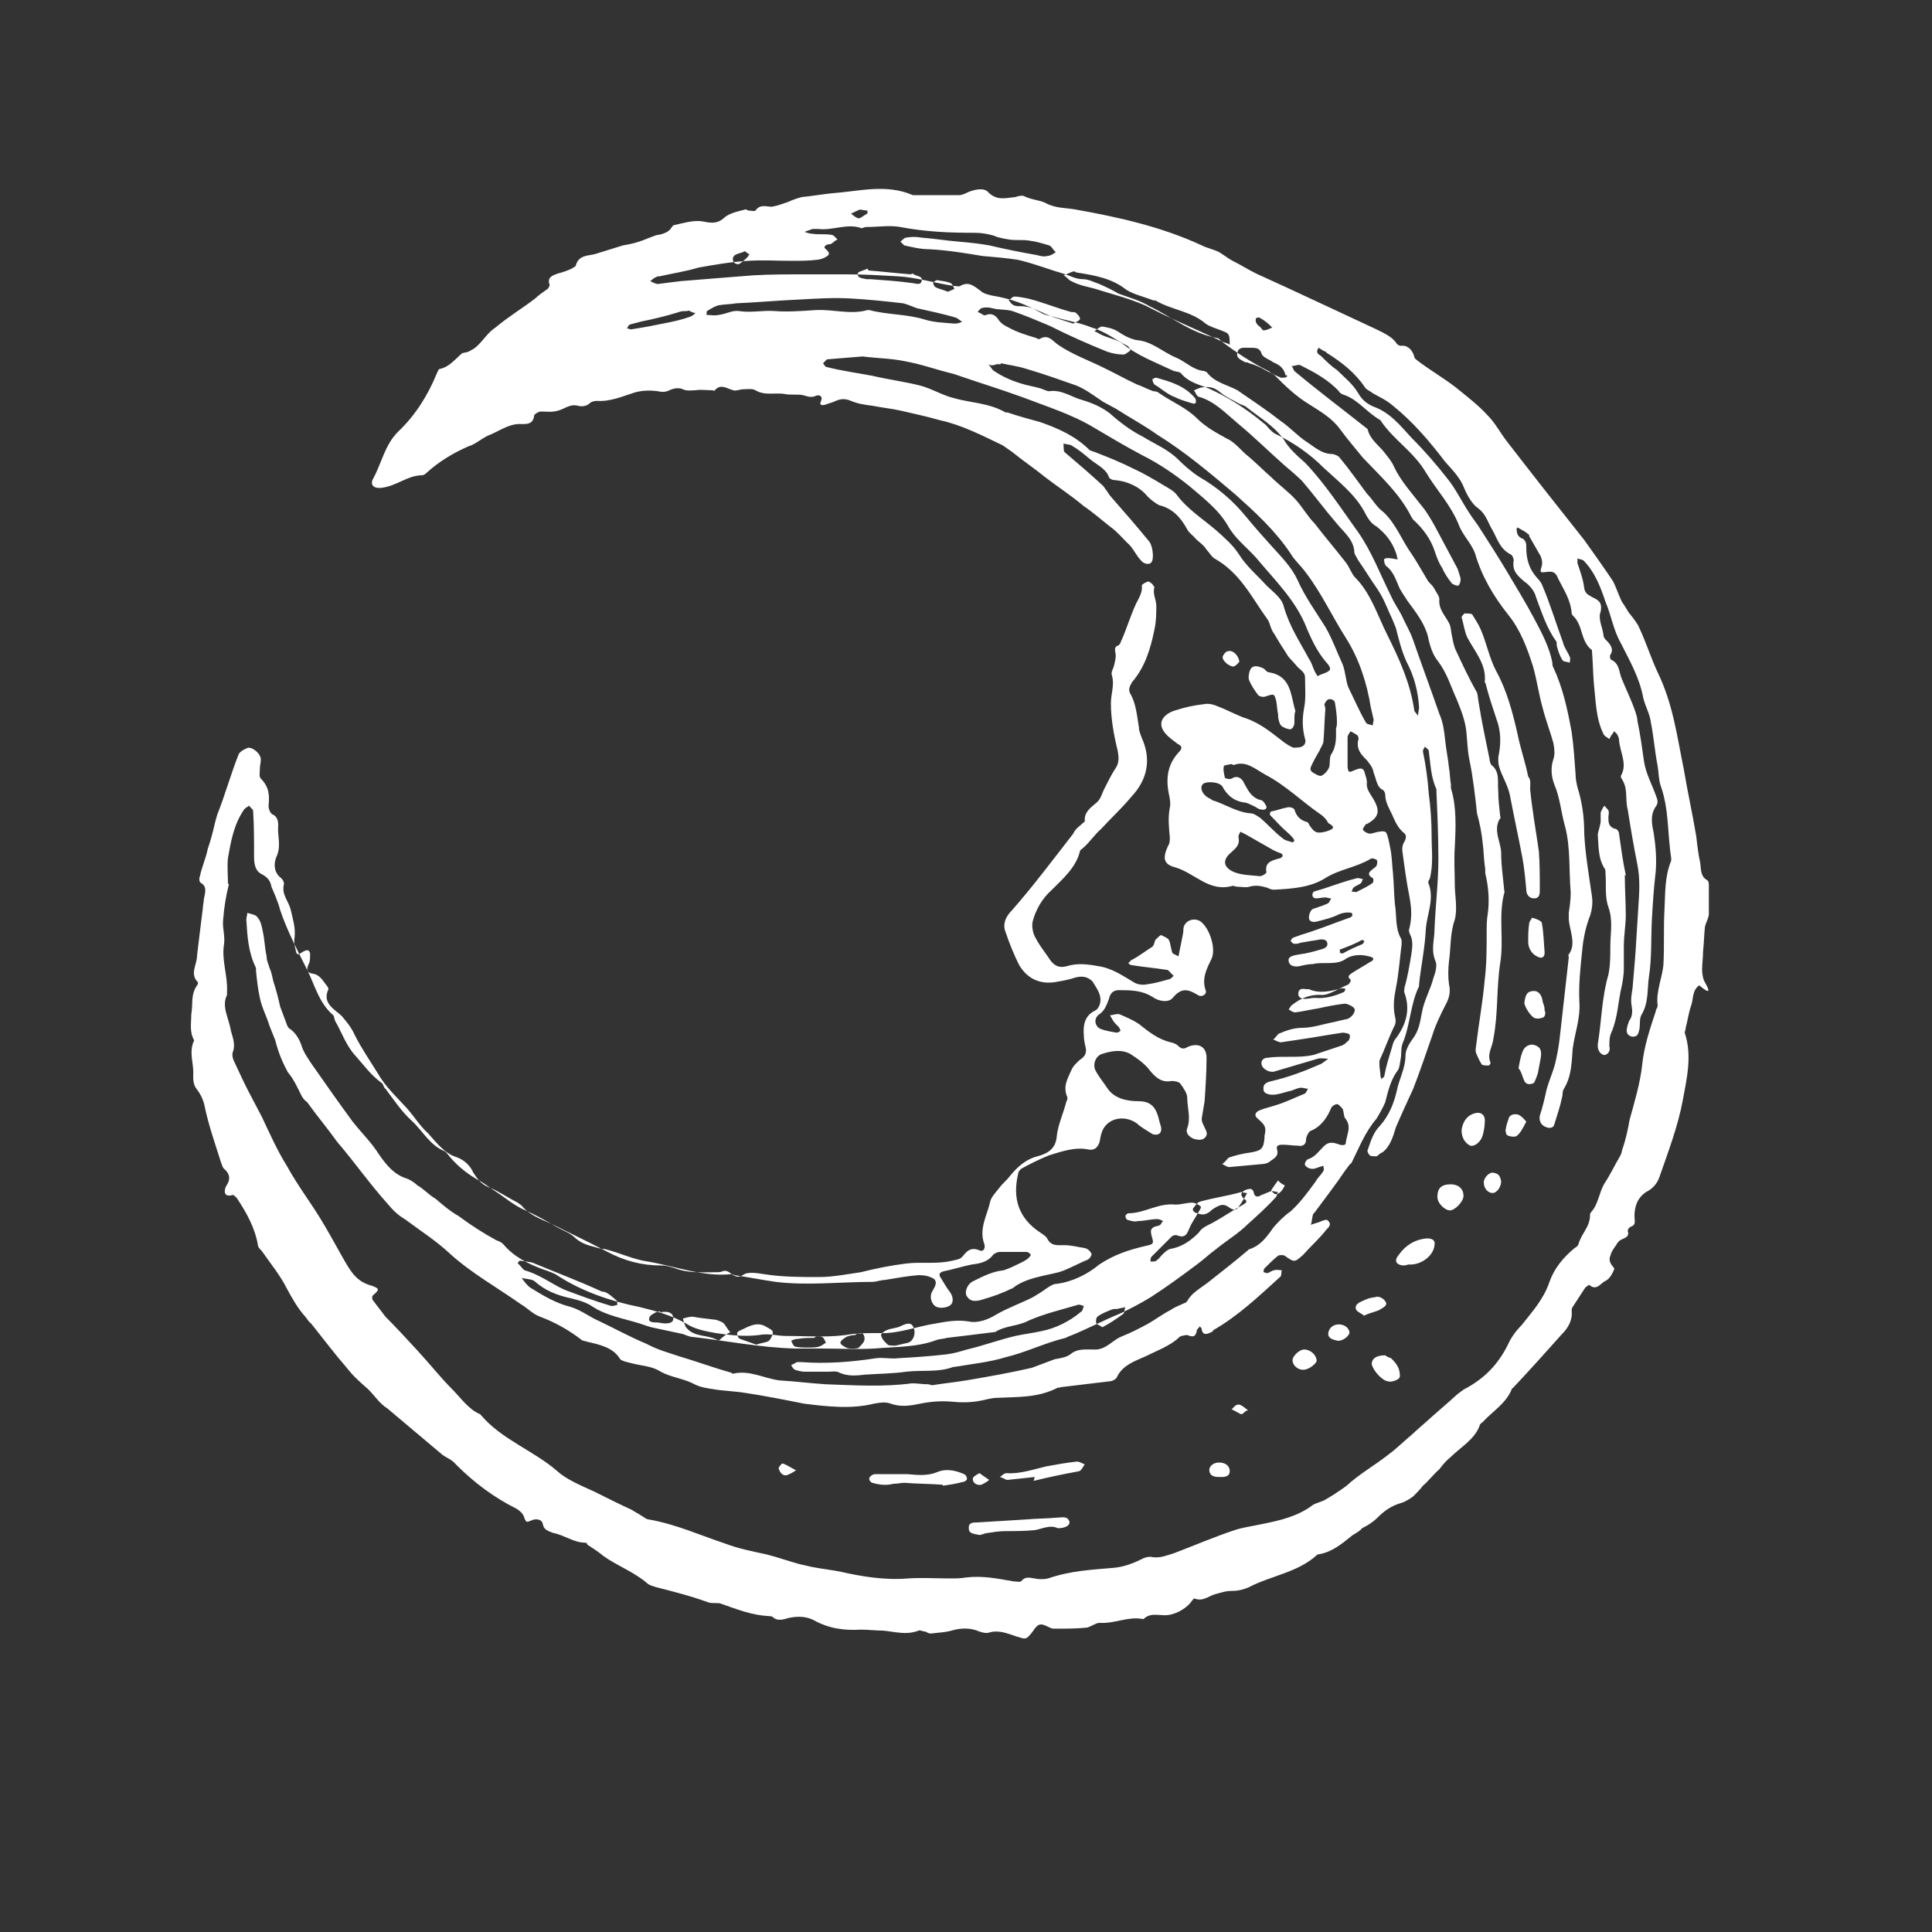 <?xml version="1.0" encoding="utf-8"?>
<!-- Generator: Adobe Illustrator 18.0.0, SVG Export Plug-In . SVG Version: 6.00 Build 0)  -->
<!DOCTYPE svg PUBLIC "-//W3C//DTD SVG 1.1//EN" "http://www.w3.org/Graphics/SVG/1.1/DTD/svg11.dtd">
<svg version="1.1" id="Layer_1" xmlns="http://www.w3.org/2000/svg" xmlns:xlink="http://www.w3.org/1999/xlink" x="0px" y="0px"
	 viewBox="0 0 200 200" enable-background="new 0 0 200 200" xml:space="preserve">
<rect x="0" y="0" width="200" height="200" fill="#333333" stroke="none"/>
<path fill="#FFFFFF" d="M176.5,101.7c-0.2-0.3-0.3-0.9-0.3-1.3c0-0.6,0.1-1.3,0.1-1.9c0.1-0.9,0.1-1.7,0.2-2.6
	c0.1-0.4,0.4-0.9,0.4-1.3c0-1,0-1.9,0-2.9c0-0.2,0-0.5-0.2-0.6c-0.7-0.4-0.6-1.2-0.7-1.8c-0.2-0.9-0.3-1.8-0.4-2.7
	c-0.4-2.4-0.9-4.6-1.3-7c-0.7-3.4-1.1-6.7-2.7-10c-0.7-1.5-1.2-3.1-1.9-4.6c-0.2-0.5-0.7-1.1-1.1-1.6c-0.2-0.3-0.4-0.7-0.7-1.1
	c-0.3-0.6-0.6-1.5-0.9-2.1c-1-1.5-2-2.9-3-4.3c-2.7-3.4-5.3-6.7-8-10.2c-0.7-0.9-1.2-1.9-2-2.7c-1-1.1-2.2-2-3.3-2.9
	c-1.3-1-2.7-1.8-4-2.8c-0.1-0.1-0.3-0.2-0.3-0.4c-0.2-0.7-0.7-1.2-1.4-1.1c-0.1,0-0.3-0.1-0.4-0.2c-0.4-0.7-1.3-1.1-2.1-1.5
	c-4.1-1.9-8.3-3.9-12.5-5.8c-0.8-0.4-1.6-0.9-2.4-1.3c-0.4-0.2-0.9-0.6-1.4-0.9c-0.6-0.3-1.2-0.4-1.8-0.7c-4.1-1.9-8.5-2.9-13-3.7
	c-1-0.2-2.1-0.1-3.2-0.7c-0.6-0.3-1.4-0.3-2.2-0.7c-0.2-0.1-0.6,0-0.9,0.1c-1,0.1-1.9,0.4-2.8-0.5c-0.4-0.5-1.4-0.3-2.1,0
	c-0.2,0.1-0.6,0.3-0.9,0.3c-1.6,0-3.1,0-4.7,0h-0.1c-2.8-1.2-5.5-0.4-8.3-0.2c-1.1,0.1-2.1,0.3-3.2,0.4c-0.4,0.1-1,0.3-1.4,0.5
	c-0.6,0.2-1.1,0.4-1.7,0.5c-0.6,0-1.2-0.3-1.7,0.4c-0.1,0.1-0.4,0-0.7,0c-0.1,0-0.3-0.2-0.4-0.1c-0.8,0.2-1.7,0.4-2.2,0.9
	c-0.8,0.7-1.6,0.4-2.3,0.3c-0.9-0.1-1.9,0.2-2.8,0.4c-0.2,0-0.3,0.4-0.6,0.6c-0.1,0.1-0.3,0.2-0.6,0.3c-0.2,0.1-0.6,0.1-0.8,0.2
	c-0.6,0.2-1,0.4-1.6,0.6c-0.6,0.2-1.1,0.3-1.7,0.4c-1,0.3-1.9,0.6-2.9,0.9c-0.8,0.2-1.7,0.1-2,1.2c0,0.1-0.3,0.2-0.4,0.3
	c-0.4,0.2-1,0.4-1.4,0.5c-0.6,0.2-1.2,0.4-0.9,1.2c0,0.1-0.1,0.3-0.2,0.4c-0.4,0.3-0.9,0.6-1.3,1c-1.3,1-2.8,1.9-4.1,3
	c-0.8,0.5-1.3,1.4-2,2c-0.2,0.2-0.6,0.4-0.8,0.5c-0.2,0.1-0.6,0.1-0.7,0.2c-0.7,0.6-1.3,1.4-2.3,1.6c-0.1,0-0.2,0.3-0.3,0.5
	c-0.9,2.2-2.2,4.3-4,6c-1.4,1.4-1.7,3.3-2.6,4.9c-0.3,0.6,0.1,1,0.9,0.9c1.6-0.2,2.7-1.3,4.2-1.3c0.1,0,0.3-0.1,0.4-0.2
	c1.3-1.2,2.8-2.1,4.4-2.8c0.7-0.2,1.2-0.7,2-1.1c1.1-0.4,2.2-1.3,3.5-1.2c0.6,0,1.2,0,1.3-0.9c0-0.1,0.3-0.3,0.6-0.4
	c0.7,0,1.3,0.1,1.9-0.1c0.7-0.2,1.2-0.7,2-0.5c0.4,0.1,0.9,0.1,1.3-0.3c0.1-0.1,0.4-0.2,0.7-0.2c1.4,0.1,2.7-0.5,4-0.9
	c0.8-0.2,1.6-0.2,2.3-0.1c0.4,0.1,0.8,0.1,1.2-0.1c0.4-0.2,1-0.3,1.4-0.1c0.4,0.2,0.9,0.1,1.3,0.1c0.6-0.1,1.1,0,1.7,0
	c0.1,0,0.3,0.1,0.3,0c0.6-0.7,1.2-0.2,1.9,0c0.3,0.1,0.7-0.1,1-0.1c0.4,0,1-0.1,1.3,0.1c1,0.6,2.1,0.2,3.1,0.4
	c0.6,0.1,1.2,0,1.8,0.1c0.4,0.1,0.8,0.3,1.3,0.1c0.4-0.2,0.8,0,0.6,0.5c-0.2,0.4,0,0.5,0.4,0.4c0.3-0.1,0.6-0.2,0.9-0.3
	c0.6-0.3,1.1-0.4,1.8-0.1c0.7,0.3,1.4,0.4,2.2,0.5c1,0.2,2,0.3,2.9,0.5c1.3,0.3,2.7,0.6,4.1,1c2.3,0.5,4.4,1.6,6.5,2.6
	c0.3,0.2,0.7,0.5,1,0.7c1.1,0.9,2.3,1.7,3.4,2.6c1.3,1,2.7,1.9,4,3c0.9,0.6,1.8,1.4,2.7,2.1c0.7,0.5,1.2,1.1,1.8,1.7
	c0.6,0.5,0.9,1.3,1.4,1.8c0.3,0.4,0.9,0.5,1.1,0.2c0.3-0.4,0.1-1.7-0.2-2.1c-1.3-1.6-2.7-3.2-4.1-4.8c-0.2-0.3-0.4-0.6-0.7-1
	c-1.3-1.2-2.7-2.4-4-3.5c-0.1-0.1-0.1-0.5-0.1-0.9c0.2,0.1,0.6,0.1,0.8,0.2c0.7,0.4,1.3,0.9,1.9,1.4c0.7,0.6,1.7,1,2,1.9
	c0,0.1,0.3,0.3,0.6,0.3c1.3,0.1,2.6,0.7,3.4,1.7c0.3,0.3,0.8,0.7,1.2,0.9c1.3,0.3,2.2,1.2,2.9,2.5c0.2,0.4,0.6,0.6,0.9,1
	c0.3,0.3,0.8,0.6,1.1,1.1c0.3,0.3,0.4,0.6,0.8,0.9c2.7,1.5,3.9,4.1,5.5,6.3c0.3,0.4,0.3,1,0.7,1.5c0.4,0.7,0.9,1.5,1.3,2.1
	c0.2,0.4,0.6,0.7,1,1.2s0.9,0.6,0.9,1.3c0,1.1,0.1,2.1-0.1,3.1c-0.2,1.1-0.2,2.1,0.1,3.2c0.1,0.2,0,0.6-0.2,0.7
	c-0.2,0.2-0.7,0.2-1,0.2c-0.3-0.1-0.6-0.3-0.9-0.5c-1.2-0.9-2.3-1.9-3.9-2.5c-1-0.3-2-0.9-3.1-1.3c-0.4-0.2-1-0.3-1.4-0.2
	c-0.9,0.1-1.9,0.3-2.8,0.6c-1.2,0.3-2.3,1.3-1,2.6c0.3,0.3,0.7,0.6,1.1,0.9c0.4,0.2,0.6,0.4,0.1,0.9c-1.2,1.3-1.3,2.8-1,4.3
	c0.1,0.4,0.2,1,0.1,1.4c-0.2,1.1-0.1,2,0,3.1c0,0.3,0,0.6-0.2,0.9c-0.6,1.3-0.4,1.9,0.8,2.2c2,0.6,3.5,2.6,5.9,1.9
	c0.2,0,0.3,0.1,0.6,0.1c0.3,0,0.8,0.1,1.1,0c0.7-0.2,1.2-0.1,1.9,0.1c0.2,0.1,0.4,0.2,0.7,0.2c1.8-0.1,3.7-0.2,5.3-1.2
	c1.4-0.9,3.2-1.1,4.7-2c0.1-0.1,0.4,0,0.6,0.1c0.1,0.1,0.1,0.4,0,0.6c0,0.1-0.2,0.2-0.3,0.3c-0.4,0.3-0.8,0.6-0.1,1
	c0.1,0,0.1,0.4,0,0.5c-0.4,0.3-1,0.6-1.6,0.9c-0.1,0.1-0.3,0-0.6,0c0.1-0.1,0.1-0.3,0.2-0.4c0.2-0.2,0.6-0.3,0.8-0.5
	c0.1-0.1,0.1-0.3,0.2-0.4c-0.2,0-0.3-0.1-0.6-0.1c-1.2,0.3-2.3,0.7-3.5,1.1c-0.3,0.1-0.7,0.2-1,0.3c-0.1,0.1-0.2,0.3-0.1,0.5
	c0,0.1,0.2,0.2,0.3,0.2c0.3,0,0.7-0.1,1-0.1c0.2,0,0.3,0.1,0.6,0.1c-0.1,0.2-0.2,0.4-0.3,0.5c-0.4,0.2-1,0.4-1.6,0.6
	c-0.2,0.1-0.4,0.5-0.4,0.9c0,0.4,0.4,0.5,0.8,0.4c0.8-0.2,1.6-0.4,2.2-0.7c0.4-0.2,1-0.3,1.4-0.2c0.1,0,0.1,0.3,0.1,0.3
	c-0.1,0.1-0.2,0.2-0.3,0.2c-1.7,0.6-3.4,1.3-5.1,1.8c-0.2,0.1-0.6,0.2-0.8,0.3c-0.1,0.1-0.2,0.3-0.2,0.3c0.1,0.1,0.2,0.3,0.4,0.3
	c0.2,0,0.4,0,0.6-0.1c0.6-0.1,1.1-0.2,1.8-0.3c0.4-0.1,0.9-0.1,1,0.3c0.1,0.5-0.4,0.6-0.7,0.7c-0.7,0.2-1.4,0.4-2.2,0.5
	c-0.6,0.1-1.2,0.2-1.1,0.7c0.1,0.6,0.8,0.6,1.2,0.5c0.4-0.1,0.9-0.2,1.3-0.2c0.4-0.1,0.8-0.1,1.2-0.1c0.9,0,1.7,0,2.3-0.5
	c0.7-0.4,1.6-0.4,2.3-0.2c0.6,0.1,0.6,0.4,0.1,0.6c-0.6,0.4-1.2,0.7-1.8,1.1c-0.3,0.2-0.6,0.4-0.2,0.7c0.1,0.1-0.1,0.4-0.2,0.5
	c-0.7,0.3-1.2,0.6-1.9,0.9c-0.2,0.1-0.6,0.2-0.8,0.2c-1.2-0.1-2.2,0.3-3.1,1c-0.2,0.1-0.3,0.4-0.4,0.5c0.2,0.1,0.4,0.3,0.7,0.3
	c0.8-0.1,1.6-0.3,2.3-0.4c0.9-0.2,1.9-0.4,2.8-0.5c0.3,0,0.9,0.3,1,0.5c0.2,0.3-0.3,1-0.8,1.1s-0.9,0.2-1.3,0.3
	c-1.1,0.2-2.2,0.6-3.3,0.6c-0.9,0-1.7,0.3-2.4,0.6c-0.2,0.1-0.3,0.4-0.6,0.6c0.2,0.1,0.6,0.3,0.8,0.3c0.7-0.1,1.3-0.2,2-0.3
	c1.4-0.2,3-0.5,4.4-0.7c0.2,0,0.7,0.1,0.7,0.2c0.1,0.2,0,0.6-0.2,0.7c-0.2,0.2-0.4,0.4-0.8,0.5c-0.9,0.3-1.8,0.6-2.7,0.9
	c-0.9,0.2-1.7,0.2-2.6,0.2c-0.8,0-1.6,0-2.2,0.1c-0.4,0-0.7,0.3-0.6,0.7c0.1,0.5,0.9,0.9,1.4,0.7c1.4-0.4,3-0.9,4.4-1.3
	c0.3-0.1,0.8,0,1.1,0c-0.3,0.2-0.6,0.5-0.9,0.6c-1.6,0.7-3.2,1.3-4.9,1.7c-0.4,0.1-1,0.2-0.9,0.9c0,0.4,0.6,0.6,1.3,0.5
	c0.6-0.1,1.1-0.3,1.6-0.4c0.3-0.1,0.7-0.3,1-0.3c0.2,0,0.4,0.1,0.7,0.1c-0.1,0.2-0.2,0.4-0.3,0.5c-1,0.4-2,0.9-3,1.2
	c-0.6,0.2-1.1,0.3-1.6,0.5c-0.6,0.2-0.7,0.6-0.3,0.9c0.8,0.7,0.9,0.9,0.7,1.8c0,0.1,0,0.1,0,0.2c-0.1,1.1-0.3,1.3-1.4,1.5
	c-0.8,0.1-1.6,0.3-2.2,0.5c-0.3,0.1-0.4,0.5-0.8,0.7c0.3,0.1,0.6,0.4,0.9,0.3c1.1-0.1,2.2-0.2,3.3-0.3c0.2,0,0.6-0.1,0.8-0.3
	c0.4-0.3,0.9-0.5,0.7-1.2c-0.1-0.4,0.1-0.5,0.6-0.5c0.6,0,1,0.1,1.6,0.1c0.4,0.1,0.8-0.1,0.8-0.6c0-0.3,0.2-0.7,0.4-0.9
	c1.1-0.4,1.8-1.4,2.2-2.4c0.1-0.2,0.4-0.4,0.6-0.4c0.2,0,0.4,0.3,0.6,0.5c0.1,0.3,0.1,0.6,0.2,0.9c0.8,0.9,0.2,1.7,0.1,2.7
	c0,0.1-0.3,0.2-0.6,0.1c-0.8-0.3-1.2-0.3-1.7,0.2s-0.9,1.1-1.6,1.3c-0.2,0.1-0.4,0.5-0.3,0.6c0.1,0.2,0.4,0.4,0.8,0.4
	c0.2,0,0.4-0.1,0.7-0.2c0.1,0,0.2-0.1,0.4-0.1c0,0.2,0.1,0.4,0,0.5c-0.2,0.4-0.6,0.7-0.8,1.1c-0.8,1.1-1.6,2.2-2.6,3.1
	c-0.7,0.5-1.3,1.1-1.8,1.7c-0.7,1-1.3,1.8-2.4,2.2c-0.1,0-0.2,0.1-0.3,0.2c-1.3,1.1-2.7,2.2-4.1,3.3c-0.8,0.6-1.7,1.1-2.1,1.9
	c-0.1,0.1-0.2,0.2-0.3,0.2c-0.4,0.2-1,0.4-1.4,0.7c-0.8,0.4-1.6,1-2.3,1.4c-0.9,0.5-1.9,1-2.9,1.4c-0.9,0.4-1.6,1.4-2.8,1.3
	c-0.9,0-1.7-0.1-2.4,0.5c-0.4,0.3-1,0.4-1.6,0.5c-0.8,0.3-1.6,0.6-2.4,0.9c-2.2,0.5-4.4,0.9-6.8,1.3c-1.2,0.2-2.3,0.3-3.5,0.5
	c-0.1,0-0.3-0.1-0.4-0.1c-0.6,0-1.1-0.1-1.7-0.1c-3,0.4-5.9,0.2-8.9,0.1c-1.6-0.1-3.1-0.3-4.8-0.4c-1.6-0.2-3.1-1.1-4.8-0.7
	c-0.1,0-0.1,0-0.2-0.1c-1.8-0.5-3.7-1.2-5.4-1.7c-1.2-0.4-2.3-0.7-3.4-1.3c-1.7-0.7-3.3-1.6-5-2.4c-0.9-0.4-1.8-1.1-2.8-1.4
	c-1.6-0.4-2.9-1.2-4.2-2c-0.3-0.2-0.6-0.6-0.9-1c0.4,0.1,1,0.1,1.3,0.3c1.1,1,2.4,1.5,3.8,1.8c0.8,0.2,1.6,0.4,2.3,0.9
	c1.4,0.9,3.2,1.2,4.8,1.7c0.6,0.2,1.1,0.4,1.7,0.5c0.9,0.2,1.9,0.4,2.8,0.6c0.3,0.1,0.7,0.3,1,0.3c3.5,0.4,7,1.1,10.6,1.2
	c0.9,0,1.8,0,2.7,0c1.9,0,3.8,0.1,5.5,0c2.2-0.2,4.4-0.1,6.5-0.9c0.3-0.1,0.7-0.1,1-0.2c1.7-0.2,3.3-0.4,4.9-0.6h0.1
	c1.1-0.7,2.4-0.6,3.5-1.2c1.6-0.7,3.3-1.1,5-1.6c0.2-0.1,0.4,0,0.7,0.1c-0.1,0.2-0.1,0.5-0.3,0.6c-1.2,1-2.6,1.7-4.1,2
	c-0.9,0.2-1.8,0.3-2.7,0.5c-1.7,0.4-3.3,1-5,1.4c-0.7,0.2-1.3,0.4-2.1,0.5c-1.7,0.2-3.3,0.3-5,0.4c-0.8,0.1-1.6-0.1-2.3,0
	c-2.6,0.4-5.2,0.6-7.8,0.4c-0.1,0-0.3,0-0.4,0c-0.2,0.1-0.3,0.2-0.6,0.3c0.1,0.2,0.2,0.4,0.4,0.5c0.3,0.1,0.7,0.2,1,0.2
	c0.8,0,1.7,0,2.4,0c0.4,0,0.9-0.1,1.2,0.1c0.9,0.4,1.8,0.3,2.7,0.2c1.4-0.1,2.8-0.1,4.2-0.3c1.7-0.2,3.3,0.1,4.9-0.5h0.1
	c1.8-0.3,3.7-0.5,5.3-1c2.1-0.5,4.1-1.5,6.2-2c0.2-0.1,0.4-0.2,0.7-0.3c1.7-0.7,3.2-1.5,4.9-2.2c1.1-0.5,2.2-1.1,3.2-1.7
	c1.7-1.1,3.2-2.2,4.8-3.4c0.7-0.5,1.3-1.1,2-1.6c1.1-0.9,2.3-1.6,3.3-2.6c1-0.9,2-1.8,2.9-2.8c0.1-0.1,0.1-0.4,0.2-0.5
	c-0.2,0-0.4-0.1-0.7-0.1c-0.3,0.1-0.7,0.3-1,0.4c-0.3,0.2-0.7,0.3-0.8-0.2c-0.1-0.5-0.4-0.5-0.9-0.3c-0.4,0.2-0.6,0.5-0.1,0.9
	c0.4,0.3,0.2,0.4-0.1,0.6c-1.1,0.6-2.1,1.3-3.2,1.9c-0.6,0.3-1.1,0.5-1.4,1c-0.9,0.9-1.8,1.5-3,1.7c-0.3,0.1-0.6,0.4-0.8,0.6
	s-0.3,0.4-0.6,0.6c-0.1,0.1-0.4,0.1-0.6,0.1c0-0.2,0-0.4,0.1-0.5c0.7-0.7,1.4-1.4,2.1-2.1c0.1-0.1,0.4-0.2,0.6-0.1
	c0.8,0.3,1-0.2,1.2-0.7c0.2-0.5,0.6-1.1,0.9-1.6c0.1-0.2,0.4-0.6,0.3-0.7c-0.2-0.2-0.6-0.4-0.9-0.4c-0.6,0-1.1,0.2-1.7,0.2
	c-1.8-0.2-3.2,0.9-4.9,0.9c-0.1,0-0.3,0.2-0.3,0.3c0,0.1,0.1,0.4,0.3,0.4c0.3,0.1,0.7,0.2,1,0.1c0.7,0,1.3-0.2,2-0.2
	c0.2,0,0.4,0.1,0.6,0.2c-0.1,0.1-0.2,0.3-0.3,0.4s-0.3,0.1-0.6,0.2c-0.4,0.2-0.4,0.4-0.3,0.9c0.3,0.9,0.2,0.9-0.7,1.1
	c-1.7,0.4-3.2,0.9-4.7,1.9c-1.2,1-2.8,1.8-4.4,2c-0.4,0-0.8,0.3-1.1,0.5c-0.4,0.3-0.9,0.6-1.4,0.9c-1.2,0.6-2.6,1.1-3.8,1.8
	c-0.8,0.5-1.9,0.9-2.8,0.7c-1.2-0.2-2.3,0-3.4,0.2c-2,0.3-3.9,1.1-5.9,1c-0.9,0-1.9,0-2.8,0.1c-2.2,0.4-4.4,0.2-6.8,0.2
	c-0.9,0-1.9-0.3-2.8-0.1c-1.6,0.2-3.1,0-4.5-0.2c-1.1-0.2-2.2-0.4-3.1-1c-1.6-0.9-3.2-1.3-4.8-1.7c-3-0.6-5.9-1.6-8.4-3.2
	c-0.4-0.3-1-0.5-1.6-0.7c-1.6-0.6-3-1.3-4.1-2.6c-0.2-0.2-0.4-0.3-0.7-0.4c-1.3-0.7-2.7-1.6-3.9-2.5c-0.9-0.5-1.7-1.2-2.4-1.8
	c-0.7-0.4-1.2-1-1.9-1.4c-0.3-0.3-0.8-0.6-1.1-0.7c-1.3-0.4-2.1-1.4-2.8-2.4c-0.2-0.3-0.4-0.6-0.7-1c-0.7-0.9-1.4-1.6-2.1-2.5
	c-1.4-1.9-2.8-3.9-4.2-5.9c-0.4-0.6-0.9-1.3-1.1-2c-0.2-0.6-0.6-1.3-1.2-1.7c-0.2-0.1-0.3-0.4-0.4-0.7c-0.2-0.5-0.4-1.1-0.6-1.6
	c-0.2-0.9-0.4-1.7-0.7-2.6c-0.1-0.4-0.2-1-0.4-1.4c-0.1-0.4-0.3-0.7-0.3-1.2c-0.2-0.9-0.2-1.7-0.4-2.6c-0.1-0.5-0.2-1.1-0.6-1.5
	c-0.1-0.2-0.7-0.3-1-0.4c0,0.2-0.1,0.5-0.1,0.7c0.1,1.7,0.2,3.4,1,5c0,0.1,0,0.2,0,0.3c0.1,1,0.2,1.9,0.4,2.8c0.2,1,0.7,1.9,1,2.9
	c0.2,0.5,0.4,1,0.6,1.5c0.3,1.2,0.7,2.2,1.3,3.3c0.6,0.7,1,1.6,1.4,2.4c0.1,0.2,0.3,0.5,0.6,0.7c1,1.4,2.1,2.7,3.1,4.1
	c1.8,2.1,3.4,4.4,5.3,6.5c0.4,0.5,1,1.1,1.7,1.5c1.6,1.2,3.2,2.2,4.7,3.6c2.2,2,4.9,3.5,7.3,5.2c0.7,0.4,1.2,1,2,1.3
	c1.6,0.6,3,1.4,4.3,2.4c0.1,0.1,0.3,0.1,0.6,0.2c1.3,0.3,2.7,0.6,3.4,1.8c0.2,0.2,0.7,0.3,1.1,0.4c1.1,0.3,2.2,0.3,3.1,0.9
	c1.1,0.6,2.4,0.7,3.5,1.3c0.6,0.3,1.2,0.4,1.9,0.5c1.1,0.2,2.2,0.2,3.4,0.4c2,0.3,4,0.7,6,1.1c2.4,0.3,4.9,0.6,7.3,0
	c0.6-0.1,1.1-0.2,1.7,0c1.1,0.4,2.1,0.2,3.1,0c1-0.2,2.1-0.3,3.2-0.2c1,0.1,2,0.1,3-0.1c0.6-0.1,1.1-0.3,1.8-0.3
	c2.1-0.1,4.1,0,6.1-1c0.1-0.1,0.3,0,0.4-0.1c1.7-0.2,3.3-0.4,5-0.6c0.3,0,0.7-0.2,0.8-0.4c0.6-1.3,1.9-1.7,3-2.2
	c1.2-0.6,2.6-1.1,3.5-2c0.1-0.1,0.6-0.2,0.8-0.2c0.7,0.3,0.9,0.1,1-0.5c0-0.1,0.2-0.2,0.3-0.4c0.1,0.1,0.2,0.2,0.2,0.3
	c0.1,0.7,0.6,0.5,1,0.3c0.1,0,0.2-0.2,0.2-0.2c2.6-1.5,4.7-3.5,6.9-5.5c0.2-0.1,0.1-0.5,0.2-0.7c-0.2,0-0.6-0.1-0.8,0
	c-0.2,0-0.4,0.2-0.7,0.3c-0.1,0-0.3-0.1-0.4-0.1c0-0.1,0-0.3,0.1-0.4c0.4-0.4,1-1,1.4-1.3c0.1-0.1,0.6-0.1,0.7,0
	c1,0.7,1,0.7,1.9-0.1c0.8-0.9,1.7-1.7,2.4-2.6c0.3-0.3,0.6-0.6,0.1-1c-0.1-0.1-0.6,0.1-0.8,0.2c-0.3,0.1-0.7,0.2-0.9,0.3
	c0.1-0.3,0.1-0.6,0.2-1c0-0.1,0.1-0.2,0.2-0.3c1.1-1.5,2.2-2.9,3.2-4.4c0.2-0.2,0.3-0.5,0.6-0.7c0.8-1.6,1.4-3.2,2.6-4.6
	c0.3-0.5,0.7-1.2,0.9-1.7c0.3-1.2,0.6-2.4,1.3-3.3c0.2-0.3,0.2-0.7,0.3-1.2c0.1-0.5,0-1.1,0.2-1.6c0.8-1.9,0.8-4.1,1.7-5.9
	c0-0.1,0-0.1,0-0.2c0.2-1.9,0.6-3.7,0.7-5.7c0.1-1.5,0.9-3.1,0.3-4.7c-0.1-0.2,0-0.4,0.1-0.5c0.4-1.5,0.2-3,0.2-4.4
	c0-1.5-0.1-3-0.3-4.5c-0.1-1.4-0.3-2.9-0.6-4.3c0-0.2,0.1-0.3,0.2-0.5c0.1,0.1,0.4,0.3,0.4,0.4c0.2,1.4,0.2,2.7,0.8,4
	c0,0.1,0,0.2,0,0.3c0.1,2.2,0.2,4.6,0.2,6.9c0,2.5-0.3,4.8-0.4,7.3c0,1.1-0.4,2.1,0.1,3.3c0.2,0.4,0,1.2-0.2,1.7
	c-0.3,1.2-1,2.4-1.2,3.6c-0.2,1-0.3,1.9-1,2.8c-0.3,0.4-0.7,1.1-0.7,1.6c0,1.4-0.7,2.6-0.9,3.7c-0.3,1.3-0.8,2.6-1.8,3.7
	c-0.6,0.6-0.9,1.5-1.2,2.4c-0.1,0.1,0,0.4,0.2,0.6c0.1,0.1,0.4,0.1,0.7,0.1c0.2-0.1,0.3-0.3,0.6-0.4c0.8-0.6,1.1-1.6,1.4-2.6
	c0.6-1.4,1.2-2.7,1.8-4c0.7-1.8,1.3-3.6,2-5.6c0.3-1,0.8-2,1.3-3c0.4-0.7,0.6-1.4,0.4-2.2c-0.1-0.7-0.1-1.6,0-2.4
	c0.2-1.4,0.1-2.9,0.6-4.3c0.3-1.2,0-2.5,0-3.6c0-1.3-0.1-2.6,0-3.9c0.1-2,0.2-4.2-0.4-6.1c0-0.1,0-0.3,0-0.4
	c-0.1-0.5-0.1-1.2-0.2-1.7c-0.1-1-0.3-1.9-0.4-2.9c-0.1-0.9-0.2-1.8-0.6-2.7c-0.9-2.6-1.8-5-2.7-7.6c-0.3-0.9-0.8-1.7-1.2-2.6
	c-0.3-0.6-0.8-1.3-1.1-2c-1.1-2.2-2-4.6-3.4-6.6c-1.8-2.5-3.4-5-5.5-7.2c-0.8-0.7-1.7-1.5-2.2-2.4c-1-1.4-2.4-2.2-3.8-3.3
	c-0.2-0.2-0.6-0.3-0.8-0.4c-0.7-0.4-1.4-0.7-2-1.2s-1.1-0.6-1.8-0.5c-0.3,0-0.6,0.2-0.9,0.3c0.2,0.3,0.3,0.7,0.6,0.7
	c1.6,0.5,2.7,1.7,3.9,2.7c1.7,1.4,3.2,2.9,4.9,4.4c0.6,0.5,1.3,1.1,1.8,1.6c1.2,1.4,2.3,2.9,3.5,4.3c0.8,1,1.8,1.7,1.9,3
	c0,0.3,0.2,0.5,0.4,0.9c0.7,1,1.3,2,2,3c0.6,0.9,0.9,1.7,1.3,2.6c0.2,0.4,0.4,0.9,0.6,1.4c0.3,1.2,0.6,2.4,1.1,3.5
	c0.8,1.5,1.2,3.1,1.3,4.7c0,0.3-0.1,0.5-0.1,0.9c-0.1-0.2-0.4-0.4-0.4-0.6c-0.4-2.8-1.6-5.4-2.8-7.8c-1-2-1.7-4.3-3.3-5.9
	c-0.4-0.4-0.6-1.1-1-1.6c-1.1-1.4-2.2-2.7-3.2-4c-0.7-0.7-1.2-1.6-1.9-2.4c-0.8-0.9-1.8-1.6-2.6-2.4c-0.8-0.7-1.6-1.5-2.3-2.1
	c-0.8-0.6-1.4-1.5-2.3-1.9c-1.1-0.6-2.2-1.2-3.1-2.1c-1.1-1.1-2.6-1.7-3.9-2.6c-0.1-0.1-0.3-0.2-0.6-0.2c-0.6-0.2-1.1-0.5-1.7-0.7
	c-1.3-0.6-2.7-1.4-4-2c-1.3-0.6-2.8-1.2-4-2c-0.7-0.4-1.1-1.3-2.1-0.7c-0.1,0-0.2,0-0.3-0.1c-1-0.3-2-0.6-2.9-1.1
	c-0.4-0.2-0.8-0.4-1.1-0.9c-0.3-0.4-0.7-0.6-1.2-0.4c-0.1,0-0.2,0.1-0.3,0c-0.2-0.1-0.3-0.2-0.6-0.3c0.1-0.1,0.2-0.3,0.4-0.4
	c0.3-0.1,0.7-0.1,1.1,0c0.7,0.2,1.4,0.1,2.1,0.3c1.2,0.4,2.6,1,3.8,1.5c2,1,4,1.9,6,2.7c0.6,0.2,1.1,0.3,1.7,0.3
	c0.2,0,0.4-0.2,0.7-0.4c0-0.1-0.1-0.4-0.3-0.5c-1.2-0.6-2.3-1.5-3.7-1.9c-1.2-0.5-2.6-0.7-3.9-1.1c-0.4-0.1-1-0.2-1.3-0.4
	c-1.6-0.9-3.2-1.5-5.1-1.8c-0.4-0.1-0.9-0.2-1.2-0.5c-0.7-0.5-1.2-1-2.1-0.5c-0.1,0.1-0.4,0-0.7,0c-1.9-0.3-3.9-0.9-5.8-1
	c-1.8-0.1-3.4-0.2-5.2-0.2c-1.6,0-3,0-4.5,0c-1.8,0-3.4,0-5.2,0.1c-1.2,0.1-2.6,0.2-3.8,0.3c-1.2,0.1-2.4,0.2-3.7,0.3
	c-0.8,0.1-1.7,0.2-2.4,0.3c-0.2,0-0.6-0.2-0.8-0.3c0.2-0.1,0.3-0.3,0.6-0.4c0.1-0.1,0.3-0.1,0.4-0.1c1.3-0.3,2.7-0.5,4-0.9
	c1.7-0.3,3.4-0.6,5.2-0.7c1.4-0.1,2.9,0,4.4,0c0.9,0,1.8,0,2.6-0.1c0.2,0,0.6-0.1,0.8-0.2c0.4-0.2,0.8-0.4,0.2-0.9
	c-0.3-0.2-0.1-0.4,0.2-0.5c0.1,0,0.3,0,0.4-0.1c0.2-0.1,0.3-0.3,0.6-0.4c-0.2-0.2-0.4-0.5-0.7-0.5c-0.7-0.1-1.2,0-1.9-0.1
	c-0.2,0-0.6-0.1-0.8-0.2c0.2-0.1,0.6-0.2,0.8-0.3c0.2,0,0.4,0,0.6,0c1.4,0.2,3-0.6,4.4-0.1c0.1,0.1,0.3-0.1,0.6-0.1
	c1.2,0,2.4-0.2,3.5,0c2.6,0.5,5.1,0.6,7.7,0.6c0.7,0,1.3,0.1,2,0.3c0.4,0.2,1,0.3,1.6,0.4c0.7,0.1,1.3,0,2,0.1
	c0.8,0.1,1.4,0.3,2.1,0.5c0.3,0.1,0.4,0.5,0.7,0.7c-0.3,0.2-0.6,0.4-0.9,0.4c-0.3,0.1-0.7,0-1.1-0.1c-1.7-0.3-3.2-0.6-4.9-1
	c-1.1-0.2-2.2-0.3-3.3-0.4c-1.2-0.1-2.4-0.3-3.7-0.4c-0.6-0.1-1-0.1-1.6,0c-0.2,0-0.4,0.3-0.6,0.4c0.1,0.1,0.3,0.3,0.4,0.4
	c0.9,0.2,1.7,0.4,2.6,0.4c1.9,0.1,3.7,0.4,5.5,0.7c1.2,0.1,2.4,0.2,3.7,0.4c1.7,0.4,3.2,1,4.9,1.5c0.6,0.2,1.1,0.5,1.8,0.5
	c0.6,0,1.1,0.3,1.7,0.5c0.7,0.3,1.3,0.6,2,1c1.1,0.4,2.2,0.7,3.2,1.3c2.3,1.1,4.3,2.8,7,3.3c0.2,0,0.3,0.2,0.4,0.3
	c1.6,1.2,3.1,2.2,4.9,3.1c0.2,0.1,0.3,0.3,0.6,0.4c1.1,1.1,2.2,2.2,3.7,3.1c1.1,0.7,2.3,1.4,3.1,2.5s1.6,2,2.4,3
	c1.8,1.9,3.8,3.7,5,6.1c0.1,0.1,0.1,0.2,0.2,0.3c1,0.9,1.8,2,2.2,3.2c0.2,0.6,0.4,1.2,0.8,1.8c0.2,0.5,0.6,1.1,1,1.6
	c0.1,0.1,0.6,0.3,0.7,0.2c0.1-0.1,0.2-0.4,0.2-0.6c0-0.3-0.2-0.7-0.3-1.1c-0.8-1.5-1.6-3-2.4-4.5c-0.4-0.7-0.8-1.4-1.3-2
	c-1-1.3-2.2-2.6-2.9-4.1c-0.2-0.5-0.7-1.1-1.1-1.6c-0.6-0.7-1.4-1.3-1.6-2.2c0-0.1-0.2-0.2-0.3-0.3c-2.4-1.9-4.8-3.7-7.2-5.7
	c-0.2-0.1-0.2-0.4-0.4-0.6c0.3,0,0.7-0.2,0.9-0.1c1.4,0.7,2.9,1.5,4,2.7c0.1,0.2,0.3,0.3,0.6,0.4c1.4,0.5,2.3,1.8,3.7,2.6
	c1.3,2,3.4,3.2,4.7,5.4c1.1,1.8,2.6,3.4,3.4,5.4c0.4,1.1,1.3,1.9,1.7,3c0.7,2.4,1.9,4.4,3.4,6.3c1.3,1.6,2,3.5,2.6,5.4
	c0.4,1.4,0.6,2.9,1,4.3c0.3,1.2,0.8,2.5,1.1,3.6c0.1,0.5,0.2,1.2,0,1.7c-0.3,0.9-0.2,1.8,0.1,2.6c0.6,1.4,0.7,2.9,1.1,4.3
	c0.6,2.2,0.4,4.6,0.6,6.9c0,0.7-0.1,1.4-0.2,2.1c0,0.2,0,0.5,0,0.7c0.1,1.2,0.8,2.5,0,3.6c-0.1,0.1,0,0.2,0,0.3
	c-0.3,2.7-0.6,5.4-0.9,8c-0.1,0.9-0.2,1.6-0.4,2.5c-0.2,1.1-0.7,2.1-1,3.2c-0.2,0.9-0.4,1.8-0.7,2.7c-0.1,0.5,0.1,1,0.7,1.2
	c0.3,0.1,0.7,0.1,0.8-0.3c0.3-1,0.6-1.8,0.8-2.8c0.1-0.3,0-0.6,0.2-0.9c0.8-1.3,0.8-2.8,0.9-4.1c0.2-1.6,0.8-3.1,0.7-4.8
	c-0.1-1.8,0.1-3.6,0.3-5.5c0.1-1.2,0.4-2.5,0.8-3.5c0.2-0.6,0.3-1.3,0.2-2c-0.3-2.1-0.7-4.4-0.8-6.5c0-1.7-0.2-3.2-0.7-4.8
	c-0.1-0.4-0.2-0.9-0.2-1.4c-0.1-1.4-0.2-2.9-0.4-4.3c-0.4-2.2-0.9-4.6-1.9-6.7c-0.1-0.2-0.1-0.3-0.1-0.5c-0.3-1.6-1.1-3.1-1.9-4.6
	c-0.9-1.7-1.9-3.3-2.9-5c-0.9-1.5-1.8-2.9-2.7-4.3c-0.3-0.5-0.8-1.1-1.1-1.6c-0.8-1.2-1.4-2.5-2.3-3.6c-1.1-1.4-2.3-2.8-3.7-4.2
	c-1.1-1.2-2.2-2.6-3.9-3.2c-0.7-0.3-1.2-0.7-1.6-1.4c-0.6-1-1.4-1.6-2.2-2.4c-0.6-0.4-1.1-0.9-1.6-1.4c-0.2-0.2-0.7-0.3-0.3-0.9
	c0.2,0.1,0.4,0.3,0.7,0.4c0,0,0.1,0,0.1,0.1c1.6,1,3,2.1,4,3.6c0.2,0.3,0.6,0.4,0.8,0.6c0.7,0.4,1.4,0.7,2.1,1.3
	c2.1,1.7,3.8,3.7,5.4,5.8c0.8,0.9,1.6,1.7,2,2.8c0.3,0.7,0.8,1.6,1.4,2c0.8,0.6,1,1.4,1.4,2.1c0.6,1,0.8,2.1,2,2.7
	c0.2,0.1,0.3,0.5,0.3,0.6c-0.2,1.1,0.4,1.6,1.1,2.2c0.6,0.4,1.1,1.1,1.2,1.6c0.6,1.6,1.1,3.2,2.1,4.6c0.1,0.1,0,0.4,0.1,0.6
	c0.1,0.4,0.3,1,0.6,1.4c0.1,0.1,0.4,0.1,0.7,0.2c0-0.2,0.1-0.4,0-0.6c-0.2-0.5-0.6-1-0.7-1.5c-0.7-1.9-1.3-3.9-2.1-5.8
	c-0.1-0.3-0.3-0.6-0.6-0.9c-0.8-0.9-1.1-1.9-1.1-3.1c0-0.4,0-0.6-0.3-0.9c-0.6-0.2-0.7-0.6-0.7-1.1l0.1-0.1c0.3,0.2,0.8,0.4,1.1,0.7
	c0.1,0,0.1,0.1,0.1,0.2c0.4,0.7,0.8,1.4,1.2,2.1c0.1,0.3,0.2,0.6,0.1,1c-0.2,0.7-0.2,0.7,0.6,0.6c0.7-0.1,0.9,0.2,1.1,0.7
	c0.6,1.2,1.3,2.2,1.4,3.6c0,0.1,0.1,0.2,0.2,0.3c1,1,0.7,2.6,1.9,3.5v0.1c0.1,1.2,0.1,2.2,0.2,3.4c0.2,1.8,0.2,3.6,1,5.2
	c0.1,0.2,0.3,0.3,0.6,0.5c0.1-0.2,0.2-0.4,0.3-0.5s0.1-0.2,0.2-0.3c0.1,0.1,0.2,0.2,0.3,0.3c0.1,0.2,0.2,0.4,0.2,0.6
	c0.1,1.3,0.9,2.5,0.2,3.7c0,0.1,0,0.2,0,0.2c0.8,1.1,0.4,2.2,0.7,3.3c0.3,1.9,0.6,3.7,1,5.7c0.3,1.5,0.2,2.9,0.1,4.4
	c-0.1,1.6-0.2,3.2-0.3,4.8c-0.1,1.2-0.2,2.5-0.3,3.6c-0.1,0.6-0.2,1.2-0.1,1.8c0.1,0.5,0.1,1.1-0.2,1.5c-0.1,0.1-0.1,0.3-0.2,0.5
	c-0.1,0.4-0.3,1,0.4,1.2c0.7,0.1,0.7-0.4,0.8-0.7c0.1-0.5,0-1.1,0.2-1.5c0.8-1.3,0.6-2.7,0.8-4c0.3-1.9,0.2-3.9,0.3-5.9
	c0.1-1.7,0.2-3.3,0.4-5c0.1-1.3,0-2.6-0.2-3.9c-0.2-1-0.4-1.9,0.2-2.8c0.3-0.4,0.2-0.7,0-1.2c-0.4-1.1-1-2.2-1.2-3.4
	c-0.2-1.4-0.4-2.9-0.7-4.3c0-0.3-0.1-0.6-0.2-0.9c-0.4-1.2-1-2.4-1.4-3.4c-0.3-0.6-0.2-1.6-1.1-2c-0.1,0-0.2-0.4-0.1-0.5
	c0.4-0.6,0-1.1-0.4-1.5c-0.1-0.1-0.3-0.3-0.3-0.5c-0.1-0.9-0.6-1.7-0.3-2.5c0.2-1-0.3-1.2-0.9-1.5c-0.3-0.2-0.7-0.3-0.8-0.9
	c-0.1-0.9-0.4-1.7-0.7-2.6c0-0.2,0-0.3,0-0.5c0.2,0.1,0.4,0.1,0.6,0.2c1.2,1.2,1.8,2.8,2.3,4.3c0.6,1.4,0.8,2.9,1.6,4.3
	c0.9,1.8,1.9,3.5,2.3,5.6c0.2,0.9,0.7,1.7,0.8,2.6c0.3,1.5,0.4,3,0.7,4.5c0.1,0.6,0.1,1.4,0.3,2c0.9,2.5,0.7,5,1.1,7.5
	c0,0.1,0,0.2,0,0.3c-0.7,1.7-0.6,3.4-0.7,5.2c-0.1,1.8,0,3.6-0.1,5.5c-0.1,1.4-0.8,2.8-0.6,4.3c0,0.2-0.2,0.4-0.2,0.6
	c-0.6,1.8-1.2,3.6-1.4,5.5c-0.2,1.9-0.8,3.9-1.3,5.7c-0.2,1.1-0.4,2.1-0.8,3.2c0,0.2-0.1,0.4-0.2,0.6c-0.6,1-1,1.9-1.6,2.8
	c-0.6,1-0.6,2.1-1.4,3c-0.1,0.1-0.1,0.2-0.1,0.3c0,1.2-0.9,1.9-1.2,3c0,0.1-0.2,0.3-0.4,0.4c-1.2,1-2.1,2.1-2.6,3.5
	c-0.6,1.8-1.8,3.1-2.9,4.5c-0.6,0.6-1.1,1.3-1.4,2c-1,2-2.4,3.5-4.5,4.6c-0.2,0.1-0.4,0.3-0.7,0.5c-1.2,1.1-2.3,2-3.5,3.1
	c-0.6,0.5-1.1,1-1.7,1.5c-0.7,0.6-1.3,1.2-2,1.7c-1.4,1.1-3,2-4.3,3.2c-0.8,0.6-1.6,1.1-2.3,1.5c-0.4,0.2-0.9,0.3-1.2,0.5
	c-1.6,1.2-3.4,1.6-5.4,2c-0.9,0.2-1.8,0.3-2.7,0.6c-2.1,0.7-4.2,1.6-6.3,2.4c-0.7,0.2-1.3,0.5-2.2,0.4c-0.2-0.1-0.7,0-0.9,0.1
	c-1,0.5-2,0.9-3.1,1c-2.3,0.2-4.5,0.3-6.8,1.1c-0.4,0.1-1,0.1-1.4,0c-0.6-0.1-1-0.2-1.4,0.3c-0.1,0.1-0.6,0-0.8,0
	c-1.7-0.3-3.2-0.6-4.9-0.4c-0.6,0.1-1.1,0.1-1.7,0.1c-1.4,0-2.9-0.1-4.3,0c-2.4,0.2-4.8-0.2-7-0.7c-1-0.2-2-0.3-3-0.5
	c-0.4-0.1-0.9-0.2-1.3-0.3c-1.1-0.3-2.2-0.7-3.4-1c-1.4-0.3-2.9-0.6-4.2-1.1c-2.7-0.9-5.1-2-7.9-2.5c-0.3,0-0.6-0.3-0.8-0.4
	c-0.3-0.2-0.7-0.4-1-0.6c-1.3-0.6-2.7-1.3-3.9-1.9c-1.3-0.6-2.8-1.2-3.8-2.1c-2.4-2.1-5.8-3.3-7.9-5.8l-0.1-0.1
	c-1.2-0.5-2-1.7-2.9-2.6c-1.2-1.2-2.3-2.6-3.5-3.9c-1.1-1.2-2.3-2.5-3.4-3.6c-0.4-0.5-0.9-1.2-1.3-1.7c-0.1-0.1-0.1-0.4,0-0.5
	c0.7-0.6,0.7-0.7-0.1-1c-1.6-0.4-2.2-1.5-2.9-2.7c-0.8-1.4-1.6-2.9-2.4-4.2c-1.1-1.8-2.4-3.5-3.5-5.5c-1-1.6-1.8-3.4-2.6-5.1
	c-0.3-0.6-0.7-1.3-1-1.9c-0.7-1.3-1.3-2.6-1.9-3.9c-0.1-0.2-0.2-0.6-0.1-0.9c0.3-0.7,0-1.5-0.2-2.2c-0.2-1.3-1-2.5-0.4-3.7
	c0-0.1,0-0.2,0-0.3c0.1-1.7-0.6-3.3-0.3-5c0.1-0.9-0.2-1.7-0.1-2.5c0.1-1.3,0.3-2.5,0.6-3.7h-0.1c0-0.9-0.1-1.8,0-2.7
	c0.3-1.7,0.6-3.4,1.6-4.9c0.1-0.2,0.3-0.3,0.6-0.5c0.1,0.2,0.4,0.4,0.4,0.5c0.1,1.5,0.1,3.1,0.1,4.6c0,0.7,0,1.6,0.8,2
	c0.6,0.3,0.9,0.7,1,1.3c0.3,0.7,0.7,1.6,0.9,2.4c0.7,2.1,1.8,4.2,2.8,6.2c0.8,1.6,1.2,3.4,2.7,4.7c0.1,0.1,0.1,0.4,0.2,0.6
	c0.7,1.2,1.1,2.5,2.1,3.6c0.9,1,1.6,2,2.7,2.8c0.2,0.1,0.2,0.5,0.4,0.6c0.9,1.2,1.7,2.4,2.7,3.3c1.2,1.1,1.9,2.6,3.5,3.2
	c0,0,0,0.1,0.1,0.1c0.9,1.2,2,2.1,3.2,2.8c0.6,0.3,1.1,0.7,1.7,1.1c1.1,0.7,2.1,1.6,3.3,2.1c1.1,0.5,2.2,1.1,3.2,1.7
	c0.7,0.4,1.4,0.6,2,1.2c0.6,0.5,1.2,0.7,2,0.9c0.3,0.1,0.7,0.2,1,0.2c1.6,0.4,3,1.1,4.5,1.3c2.9,0.5,5.7,1.6,8.6,1.3
	c0.1,0,0.2,0,0.3,0.1c1.4,0.2,2.9,0.5,4.3,0.7c3.3,0.4,6.7,0,10,0c0.4,0,0.9-0.2,1.3-0.2c1.2-0.2,2.3-0.4,3.5-0.5
	c0.6,0,1.1,0.1,1.6,0.4c0.4,0.4,0,0.9-0.2,1.3c-0.3,0.5-0.1,1.2,0.3,1.5c0.4,0.3,1.2,0.2,1.6-0.1c0.4-0.4,0.2-1-0.1-1.4
	c-0.3-0.4-0.6-0.9-0.9-1.4c-0.3-0.4-0.1-0.6,0.3-0.7c1-0.2,1.9-0.5,2.9-0.7c0.9-0.1,1.7-0.3,2.2-1c0.1-0.1,0.4-0.3,0.7-0.3
	c0.9,0,1.9,0,2.8,0c0.1,0,0.4,0.2,0.4,0.3c0,0.1-0.2,0.3-0.3,0.4c-0.4,0.3-0.9,0.5-1.3,0.7s-0.9,0.4-1.2,0.5
	c-1.1,0.1-2.1,0.6-3.1,1.1c-0.7,0.3-1,1.2-0.7,1.6c0.3,0.5,0.8,0.6,1.7,0.3c1-0.3,1.9-0.6,2.9-1.1c0.1,0,0.1,0,0.2-0.1
	c1.3-1,3.1-1.2,4.7-1.6c1-0.3,2-0.9,3-1.3c0.2-0.1,0.4-0.4,0.4-0.6c-0.1-0.2-0.3-0.5-0.7-0.6c-0.7-0.1-1.4-0.3-2.1-0.3
	c-0.8,0-1.4,0.1-1.8-0.7c-0.1-0.2-0.4-0.4-0.7-0.6c-2.3-1.5-2.9-3.6-2.3-6.1c0-0.2,0.2-0.4,0.3-0.5c0.9-0.5,1.9-1,2.9-1.4
	c1.3-0.4,2.7-0.9,4.1-0.6c0.6,0.1,0.9-0.2,1.1-0.7c0.1-0.3,0.1-0.6,0.2-0.9c0.4-1.6,2.3-2.1,3.7-1.1c0.4,0.4,1,0.7,1.6,1.1
	c0.6,0.2,1-0.1,0.9-0.7c-0.1-0.3-0.2-0.7-0.3-1.1c-0.3-1-0.8-1.6-2-1.6c-1.3,0-2.6-0.3-3.3-1.4c-0.4-0.6-0.9-1.2-1.2-1.8
	s0-1.5,0.7-1.7c0.9-0.3,2-0.5,2.9,0c0.8,0.5,1.6,1.1,2.1,1.8c0.6,0.7,1.2,1.2,2.2,1c0.3,0,0.8,0.1,0.9,0.3c0.3,0.4,0.7,1,0.7,1.4
	c0,1.1,0.4,2.1,0,3.2c-0.2,0.5,0.2,0.9,0.7,1.1c0.4,0.1,0.9,0.2,1.2-0.2c0.3-0.4,0-0.7-0.2-1.2c-0.1-0.2-0.2-0.4-0.2-0.7
	c0.1-0.6,0.2-1.2,0.3-1.8c0.1-1.5,0.2-3,0.2-4.5c0-1.2-0.9-1.6-2-1.1c-0.3,0.2-0.6,0.2-0.9-0.1c-0.2-0.2-0.4-0.3-0.8-0.4
	c-1.3-0.3-2.3-1.1-3.3-1.9c-0.6-0.4-1.3-0.7-2-1c-0.3-0.1-0.7,0.1-1,0.1c0.2,0.3,0.3,0.6,0.6,0.9c0.1,0.1,0.2,0.2,0.3,0.3
	c0.1,0.1,0.1,0.2,0.2,0.4c-0.1,0.1-0.3,0.2-0.4,0.2c-0.6-0.1-1.2-0.2-1.7-0.4c-0.6-0.3-0.7-1.1-0.1-1.5c0.6-0.4,0.8-1.1,1-1.6
	c0.1-0.5,0.4-0.9,1-0.9c1.2,0,2.4,0,3.5,0.7c0.7,0.5,1.7,0.6,2.1,0.1c0.9-1.1,1.6-0.9,2.6-0.3c0.4,0.3,1-0.1,0.8-0.5
	c-0.4-1.2,0.1-2.2,0.6-3.2s-0.1-3.1-1.1-3.9c-0.6-0.4-1.4-0.2-1.7,0.4c-0.1,0.2-0.1,0.4-0.1,0.6S122,98.9,122,99
	c-0.2-0.1-0.4-0.2-0.6-0.3c-0.2-0.4-0.2-1-0.4-1.4c-0.1-0.2-0.6-0.4-0.8-0.5c-0.1,0-0.4,0.3-0.6,0.5c-0.1,0.2-0.1,0.5-0.3,0.7
	c-0.8,0.5-1.4,1-2.2,1.4c-0.1,0.1-0.2,0.2-0.3,0.3c0.1,0.1,0.2,0.2,0.3,0.2c1.2,0.2,2.4,0.3,3.7,0.5c0.2,0,0.4,0.4,0.7,0.6
	c0,0-0.3,0.4-0.6,0.4c-0.7,0.2-1.4,0.4-2.2,0.5c-0.4,0.1-1,0-1.3-0.2c-1.2-0.7-2.3-1.5-3.8-1.7c-1.1-0.2-2.1-0.3-3.1,0
	c-0.7,0.2-1.2,0.1-1.7-0.5c-0.6-0.9-1.2-1.6-1.7-2.6c-0.2-0.4-0.3-1.1-0.2-1.5c0.3-1.2,1-2.4,1.9-3.2c1.2-1.2,2.6-2.4,3-4.1
	c0-0.1,0.2-0.2,0.3-0.3c0.7-0.6,1.2-1.4,1.9-2c1-1.1,2.1-2.1,3.1-3.3c1.7-1.8,2.1-3.9,1.1-6.1c-0.1-0.3-0.3-0.7-0.3-1.1
	c-0.2-1.2-0.3-2.5-0.9-3.5c-0.2-0.4-0.1-0.7,0.2-1.2c1.3-1.5,1.9-3.4,2.3-5.4c0.2-0.9,0.2-1.7,0.2-2.5c0-0.6-0.4-1.2-0.2-1.9
	c0-0.1-0.3-0.5-0.6-0.6c-0.2,0-0.7,0.3-0.7,0.4c0.1,0.7-0.3,1.3-0.6,1.9c-0.6,1.3-1,2.7-1.6,4c0,0.1-0.1,0.2-0.2,0.3
	c-0.6,0.2-0.3,0.6-0.3,1.1c0,0.3-0.1,0.7-0.2,1.1c-0.1,0.3-0.3,0.6-0.2,0.9c0.3,1-0.1,1.9-0.1,2.9c0,1.6,0.3,3.3,0.7,4.9
	c0.1,0.6,0.2,1.2-0.2,1.8c-0.4,0.6-0.8,1.4-1.1,2c-0.3,0.5-0.4,1.2-0.9,1.6c-0.6,0.5-1.3,1-1.2,1.9c0,0.1-0.1,0.1-0.2,0.2
	c-0.3,0.3-0.8,0.6-1,1.1c-2.1,2.7-4.2,5.5-6.4,8c-0.7,0.7-0.9,1.5-0.6,2.2c0.4,1.2,0.9,2.4,1.4,3.4c0.9,1.5,2.3,2.1,4.1,1.7
	c0.6-0.1,1.1-0.2,1.7-0.4c0.7-0.2,1.3-0.1,1.8,0.4c0.4,0.7,1.1,1.5,0.7,2.5c-0.1,0.2-0.2,0.4-0.4,0.5c-1.1,0.5-1.3,1.5-1.2,2.6
	c0,0.4,0.1,0.9,0.2,1.3c0.1,0.5-0.1,0.9-0.6,1.2c-0.3,0.3-0.7,0.6-0.9,1.1c-0.4,0.9-0.9,1.7-0.4,2.8c0,0.1,0,0.3-0.1,0.4
	c-0.3,1.2-0.9,2.5-1,3.6c-0.1,1.3-0.9,1.8-2,2.1c-1.2,0.3-2.1,1.1-2.9,2.1c-0.3,0.4-0.7,0.7-1,1.1c-0.3,0.4-0.9,1-1,1.5
	c-0.3,1.4-1.2,2.8-0.6,4.4c0.1,0.3,0,0.9-0.6,0.6c-0.8-0.3-1.2,0.1-1.6,0.6c-0.3,0.4-0.7,0.4-1.1,0.5c-1.6,0.4-3.2,0.1-4.8,0.3
	c-1.6,0.2-3.1,0.5-4.7,0.9c-1.4,0.2-2.9,0.5-4.3,0.5c-1.9,0-3.8,0-5.7-0.3c-0.7-0.1-1.7-0.3-2.2,0.1c-1,0.6-1.3-0.7-2.1-0.4
	c-0.2,0.1-0.4,0.1-0.7,0.1c-1.3,0-2.6,0.1-3.9-0.3c-0.6-0.2-1.1-0.4-1.8-0.4c-2,0-3.8-0.5-5.5-1.4c-1.9-1-3.8-1.9-5.8-2.9
	c-1.1-0.5-2.3-0.9-3.1-1.9c-0.1-0.1-0.3-0.2-0.4-0.3c-1-0.5-2-1.2-3-1.6c-0.8-0.3-1.2-0.9-1.6-1.5c-0.3-0.7-0.9-1.3-1.7-1.6
	c-1.3-0.4-2.1-1.5-3-2.5c-0.8-0.7-1.4-1.7-2.2-2.6c-1.1-1.2-2.2-2.2-3-3.6c-0.8-1.3-1.7-2.6-2.4-4c-0.3-0.7-0.8-1.3-1.3-1.9
	c-0.7-0.7-2.1-1.3-1.4-2.8c0-0.1-0.1-0.3-0.2-0.4c-0.4-0.5-0.7-1.1-1.4-1.2c-0.7-0.1-0.7-0.5-0.4-1.1c0.1-0.2,0.1-0.6,0.1-1
	c-0.1-0.4-0.3-0.4-0.7-0.2c-0.6,0.4-0.7,0.4-0.8-0.2c-0.1-0.4-0.2-0.9-0.1-1.3c0.1-1-0.2-1.9-0.4-2.8c-0.2-0.9-1-1.6-0.7-2.7
	c0-0.2-0.1-0.4-0.3-0.6c-0.8-0.6-0.8-1.6-0.4-2.4c0.4-1.1,0-2,0.1-3.1c0-0.4-0.1-0.9-0.6-1.1c-0.2-0.1-0.4-0.5-0.4-0.9
	c0.1-1,0.1-1.9-0.8-2.8c-0.2-0.2-0.1-0.6-0.1-1s0.1-0.6,0.1-1c0-0.5-0.7-1.2-1.3-1.2c-0.3,0.1-0.9,0.4-1,0.7c-0.8,2-1.4,4.2-2.2,6.2
	c-0.1,0.3-0.2,0.7-0.3,1.1c-0.2,0.9-0.4,1.6-0.7,2.5c-0.2,1-0.6,1.8-0.8,2.8c-0.1,0.2-0.1,0.6,0.1,0.7c0.7,0.4,0.4,1.1,0.3,1.7
	c0,0.3-0.1,0.6-0.1,0.9c-0.2,1.6-0.4,3.2-0.6,4.9c0,1-0.8,1.9,0.1,2.8c0,0,0,0.2-0.1,0.3c-0.7,1-0.4,2-0.6,3c0,1-0.2,1.8,0.3,2.7
	c-0.6,1.2,0,2.5-0.1,3.6c0,0.5,0,1,0.4,1.5c0.4,0.5,0.7,1.2,0.8,1.8c0.4,1.9,1.1,3.9,1.7,5.8c0.1,0.2,0.1,0.4,0.3,0.6
	c0.6,0.5,0.7,1.1,0.2,1.8c-0.2,0.4-0.3,1.2,0.7,0.9c0.1,0,0.3,0.2,0.4,0.3c1,1.5,1.9,3.1,2.2,4.9c0,0.2,0.2,0.4,0.4,0.6
	c0.9,1.3,1.9,2.5,2.6,3.9c0.6,1.1,1.1,2,1.9,2.9c0.2,0.2,0.3,0.5,0.6,0.7c1.2,1.5,2.4,3.1,3.7,4.6c0.7,0.9,1.4,1.5,2.2,2.2
	c0.7,0.7,1.2,1.5,2,2c1.9,1.6,3.8,3.2,5.7,4.8c0.4,0.3,1,0.5,1.4,1c1.9,1.9,3.9,3.4,6.3,4.6c0.3,0.2,0.7,0.5,0.8,1
	c0.2,0.4,0.2,0.4,0.7,0.2c0.4-0.2,1.1-0.2,1.2,0.4s0.6,0.7,1.1,0.9c1.1,0.2,2.1,1,3.3,1c0.1,0,0.2,0.1,0.2,0.2
	c0.6,0.4,1.1,0.7,1.7,1.2c1.4,1,3.1,1.6,4.5,2.8c0.2,0.2,0.6,0.3,0.9,0.4c0.8,0.2,1.6,0.4,2.3,0.6c1.1,0.3,2.1,0.6,3.2,1
	c0.4,0.1,0.9,0,1.2,0.1c1.7,0.6,3.2,1.2,5,1.3c0.1,0,0.3,0,0.4,0.1c0.4,0.4,1,0.3,1.6,0.1c0.9-0.2,1.8-0.2,2.6,0.2
	c1.6,0.9,3.2,1.1,4.9,1c0.8,0,1.6,0.1,2.3,0.1c1.2,0.1,2.4,0.5,3.7,0c0.1-0.1,0.4,0.1,0.7,0.1c0.2,0.1,0.3,0.2,0.6,0.2
	c0.7-0.1,1.4-0.1,2.1-0.3c1-0.3,2-0.3,2.9,0.1c0.3,0.1,0.7,0.2,1,0.1c1-0.3,1.9,0.1,2.8,0.4c1,0.3,1,0.4,1.7-0.5
	c0.6-0.9,0.8-0.9,1.8-0.4c0.2,0.1,0.3,0.1,0.6,0.1c1,0,2.1,0,3.1-0.1c0.4,0,1-0.5,1.4-0.5c1.6,0.1,3-0.7,4.5-0.4
	c0.1,0,0.1,0,0.2-0.1c0.6-0.5,1.3-0.3,1.9-0.3c1,0.1,2.4-0.6,3-1.5c0.1-0.1,0.2-0.3,0.3-0.2c0.9,0.3,1.4-0.3,2.2-0.5
	c0.4-0.1,1-0.3,1.4-0.3c0.8,0,1.3-0.1,2-0.4c2.3-1.2,5-1.5,7-3.3c0,0,0.1-0.1,0.2-0.1c1.3-0.2,2.3-1,3.3-1.8
	c0.3-0.3,0.9-0.5,1.2-0.9c0.6-0.3,1.1-0.6,1.6-1.1c0.7-0.7,1.4-1.2,2.4-1.5c0.4-0.1,0.9-0.4,1.3-0.7c0.3-0.3,0.7-0.7,1-1.1
	c0.6-0.5,1.1-1.2,1.7-1.7c0.3-0.4,0.7-0.9,1.1-1.2c1.1-1.1,2.6-1.9,3.1-3.4c0-0.1,0.2-0.2,0.3-0.3c1-1.1,2.4-1.9,3-3.4
	c0,0,0-0.1,0.1-0.1c1.7-1.8,3.4-3.7,5.1-5.6c0.6-0.6,1.1-1.4,1-2.4c0-0.1,0-0.3,0.1-0.4c0.4-0.6,0.9-1.4,1.3-2
	c0.1-0.1,0.4-0.3,0.4-0.3c0.8,0.7,1.2-0.2,1.7-0.4c0.4-0.2,0.7-0.7,0.9-1.2c0.1-0.1-0.3-0.4-0.4-0.7c-0.1-0.2-0.1-0.5,0-0.7
	c0.1-0.4,0.3-0.7,0.6-1.1c0.1-0.2,0.3-0.5,0.6-0.6c0.4-0.2,0.8-0.3,0.6-0.9c0-0.1,0.1-0.3,0.3-0.4c0.6-0.2,0.4-0.6,0.4-1.1
	c0-1,0.3-1.9,1.2-2.5c0.8-0.4,1.2-1,1.4-1.6c0.9-2.6,1.9-5.2,2.4-7.9c0.4-2.2,1-4.6,0.2-7c0-0.1,0.1-0.3,0.1-0.5
	c0.2-0.7,0.3-1.6,0.6-2.4c0.2-0.7,0.1-1.5,0.8-2C177.1,103,177,102.6,176.5,101.7z M141.1,97.7c-0.7,0.3-1.4,0.6-2.1,1
	c-0.1,0-0.2,0-0.3-0.1c0-0.1,0-0.3,0-0.3c0.8-0.3,1.6-0.6,2.3-1c0.1,0,0.2,0.1,0.3,0.2C141.2,97.4,141.2,97.5,141.1,97.7z
	 M113.6,136.3c0.4-0.3,0.9-0.5,1.4-0.7c0.2-0.1,0.4-0.1,0.7-0.1c0.2-0.1,0.6-0.1,0.8-0.2c-0.1,0.2-0.1,0.6-0.2,0.7
	c-0.7,0.5-1.4,1-2.2,1.4c-0.2-0.2-0.6-0.3-0.6-0.4C113.4,136.7,113.5,136.4,113.6,136.3z M132.3,88.9c-0.7,0.2-1.4,0.4-1.2,1.4
	c0,0.1-0.4,0.4-0.7,0.4c-0.9-0.1-1.8-0.1-2.6-0.4c-1.2-0.5-1.3-1.3-0.3-2.1c0.4-0.4,0.9-0.7,0.7-1.6c0-0.1,0.1-0.3,0.2-0.5
	c0.2,0.1,0.4,0.2,0.6,0.3c0.9,0.5,1.9,1.1,2.8,1.6c0.2,0.1,0.4,0.2,0.7,0.3C132.9,88.4,132.9,88.8,132.3,88.9z M137.2,86.1
	c-0.9,0.2-1.1,0.1-1.6-0.6c-0.1-0.2-0.2-0.4-0.3-0.4c-0.7-0.2-1.1-0.6-1.3-1.3c-0.1-0.2-0.6-0.3-0.8-0.2c-0.6,0.1-1,0.3-1.6,0.4
	c-0.1,0-0.2,0.3-0.1,0.4c0.6,0.6,1.1,1.2,1.7,1.7c0.2,0.2,0.6,0.5,0.8,0.9c0,0-0.1,0.2-0.2,0.2c-0.3-0.1-0.8-0.2-1-0.4
	c-0.8-0.6-1.6-1.5-2.3-2.1c-0.3-0.2-0.7-0.5-1-0.5c-1.4-0.1-2.6-0.9-3.8-1.3c-0.2,0-0.3-0.2-0.6-0.3c-0.7-0.4-0.9-1.1-0.6-1.4
	c0.2-0.3,1.3-0.3,1.8,0c0.2,0.1,0.3,0.3,0.4,0.5c0.6,0.9,1.3,1.3,2.3,1.4c0.3,0.1,0.7,0.3,0.9,0.4c0.2,0.1,0.4,0.3,0.7,0.3
	c0.3,0.1,0.7-0.1,0.4-0.5c-0.1-0.2-0.3-0.5-0.6-0.5c-0.9-0.3-1.2-1-1.6-1.7c-0.2-0.5-0.7-0.9-1.3-0.5c-0.2,0.1-0.7,0-0.7-0.1
	c-0.1-0.4-0.2-0.9-0.1-1.2c0-0.1,0.4-0.1,0.7-0.2c0.1,0,0.1,0,0.3,0.1c1.3-0.5,2.2,0.4,3.3,1c2.1,1.1,3.8,2.8,5.7,4.1
	c0.3,0.2,0.6,0.5,0.8,0.9C138.2,85.6,138.2,85.8,137.2,86.1z M137.8,78.1c-0.2,0.3-0.1,1-0.2,1.3c-0.1,0.3-0.4,0.7-0.8,0.9
	c-0.2,0.1-0.7-0.2-1-0.4c-0.1-0.1-0.2-0.3-0.1-0.5c0.2-0.5,0.6-1.2,0.9-1.7c0.1-0.3,0.3-0.5,0.4-0.9c0.1-1.2,0.1-2.2,0.2-3.4
	c0-0.2-0.1-0.4-0.1-0.5c0.1-0.2,0.2-0.4,0.4-0.5c0.3-0.1,0.7,0.1,0.7,0.4c0.1,0.6,0.2,1.3,0.2,1.9c0,0.2,0,0.5-0.1,0.7
	C138.3,76.2,138.4,77.2,137.8,78.1z M143.2,81.8c0.1,0.1,0.2,0.3,0.2,0.5c0,0.7,0.4,1.4,0.7,2c0.3,0.7,0.6,1.4,1.2,1.9
	c0.3,0.2,0.3,0.5,0.1,0.9c-0.2,0.3-0.3,0.7-0.2,1.2c0.2,1.5,0.4,3,0.7,4.5c0.2,1.1,0.3,2.1,0,3.3c-0.1,0.2,0,0.5,0.1,0.7
	c0.3,0.6,0.2,1.3,0.1,2c-0.2,1.2-0.4,2.4-0.7,3.4c0,0.2-0.1,0.4,0,0.6c0.6,1.7,0.2,3.2-0.9,4.7c-0.2,0.2-0.3,0.5-0.4,0.9
	c-0.3,1-0.6,1.9-0.8,3c0,0.1-0.2,0.2-0.3,0.3c0-0.1-0.1-0.2-0.1-0.4c0-0.3-0.1-0.7-0.1-1.1c0-0.1,0-0.3,0-0.4c0.6-1.3,1-2.5,1.6-3.7
	c0.1-0.2,0.1-0.6,0-0.9c-0.2-1-0.1-1.9,0.1-2.9c0.3-1.5,0.4-3,0.6-4.6c0-0.2,0-0.5-0.1-0.6c-0.6-1.1-0.4-2.4-0.6-3.5
	c-0.1-1.1-0.1-2.1-0.2-3.2c-0.1-0.9-0.1-1.8-0.3-2.7c-0.1-0.5-0.2-1.1-0.4-1.5c0-0.1-0.4-0.2-0.7-0.1c-0.3,0-0.7,0.2-1,0.2
	c-0.2,0-0.6-0.2-0.7-0.4c-0.1-0.1,0.2-0.4,0.3-0.6h0.1c1.3-0.7,1.4-1.4,0.6-2.7c-0.3-0.5-0.7-1-0.6-1.6c0-0.3-0.1-0.6-0.2-0.9
	c-0.1-0.5-0.3-0.7-1-0.4c-0.7,0.3-0.7,0.3-0.8-0.3c0-0.5,0-1,0-1.5l0,0c0-0.5,0-1.1,0-1.6c0-0.2,0.2-0.4,0.3-0.6
	c0.2,0.1,0.4,0.2,0.7,0.4c0.1,0.1,0.2,0.4,0.1,0.5c-0.2,1,0.3,1.5,0.9,2.1c0.3,0.4,0.6,0.7,0.7,1.3
	C142.5,80.7,142.5,81.5,143.2,81.8z M103.2,37.7c0.1,0,0.3,0,0.4,0v-0.1c0.9,0.2,1.8,0.3,2.7,0.6c1.7,0.5,3.4,1.1,5.1,1.7
	c1,0.4,1.9,1.1,2.8,1.7c0.4,0.2,0.9,0.5,1.3,0.7c1.4,0.9,2.9,1.7,4.3,2.7c2.9,1.8,5.5,4,8.1,6.2c2,1.8,4.1,3.7,5.7,6.1
	c0.4,0.7,1.1,1.3,1.6,2c1.6,2.1,2.7,4.5,4.1,6.7c1.4,2.2,2.2,4.7,2.6,7.2c0.1,0.4,0.2,0.9,0.3,1.3c0,0.2-0.1,0.4-0.1,0.6
	c-0.2-0.1-0.6-0.1-0.7-0.3c-0.7-1.2-1.2-2.4-1.8-3.6c-0.3-0.7-0.3-1.6-0.6-2.4c-0.6-1.3-1.1-2.7-1.8-3.9c-1-1.6-2.1-3.1-2.9-4.9
	c-0.6-1.3-1.7-2.4-2.6-3.4s-1.8-2-2.7-3.1c-1.3-1.6-2.9-3-4.8-4.1c-0.8-0.5-1.6-1.2-2.2-1.8c-1.1-1.1-2.4-1.6-3.7-2.4
	c-1.2-0.6-2.4-1.5-3.4-2.4c-0.9-0.7-1.9-1.1-2.9-1.4c-1.1-0.3-2.1-1.1-3.4-0.9c-0.2,0-0.6-0.2-0.9-0.3c-0.7-0.2-1.4-0.3-2-0.5
	c-1-0.3-1.9-0.7-2.8-1.3c-0.2-0.1-0.3-0.4-0.6-0.7C102.6,37.9,102.9,37.8,103.2,37.7z M105.8,41.1c2.6,1,5.2,1.8,7.5,3.2
	c1.7,1,3.2,1.9,4.9,2.8c1.8,0.9,3.4,2,4.9,3.2c1.4,1.2,3,2.4,4,4.1c0.7,1.3,1.9,2.2,2.9,3.3c2,2.4,4.2,4.5,5.3,7.4
	c0.6,1.4,1.2,2.6,2.2,3.7c0.2,0.3,0.3,0.5,0,0.7c-0.3,0.2-0.8,0.3-1.1,0.5c0,0-0.2-0.3-0.3-0.5c-0.2-0.4-0.3-0.9-0.6-1.3
	c-0.9-1.7-2-3.3-2.6-5.4c-0.2-0.9-1.1-1.5-1.8-2.2c-1-1.1-2.1-2-2.9-3.3c-0.6-0.9-1.4-1.6-2.3-2.4c-1.4-1.2-3-2.2-4.1-3.7
	c-0.3-0.4-0.9-0.7-1.4-1c-1-0.6-2-1.2-3.1-1.7c-1.2-0.6-2.4-1.1-3.7-1.6c-0.2-0.1-0.6-0.2-0.8-0.3c-1.4-1.4-3.1-2.2-5.1-2.9
	c-1.1-0.3-2.2-0.6-3.4-1c-0.1,0-0.2,0-0.2,0c-1.7-1-3.7-1-5.4-1.5c-1.2-0.3-2.3-1-3.5-1.3c-1.6-0.4-3.2-0.6-4.9-1
	c-1.6-0.3-3.1-0.5-4.7-0.9c-0.2,0-0.3-0.3-0.4-0.4c0.1-0.1,0.3-0.3,0.4-0.4c1.2-0.1,2.4-0.2,3.7-0.3c1.6,0.2,3,0.2,4.4,0.5
	c1.7,0.3,3.3,0.9,5,1.3C101.3,39.6,103.6,40.3,105.8,41.1z M73.2,32.2c0.3-0.2,0.8-0.5,1.2-0.6c0.6-0.1,1.2-0.1,1.8-0.2l0,0
	c2.2-0.1,4.4-0.3,6.7-0.4c1.8-0.1,3.4-0.2,5.2-0.1c1.8,0.1,3.7,0.3,5.4,0.5c0.4,0.1,0.9,0.3,1.4,0.5c1.3,0.3,2.8,0.6,4.1,1
	c0.2,0.1,0.4,0.3,0.6,0.4c-0.2,0.1-0.4,0.2-0.8,0.2c-1-0.1-2-0.1-3-0.4c-1.9-0.6-3.9-0.5-5.8-1c-0.1,0-0.1,0-0.2,0
	c-1.8,0.5-3.5-0.1-5.4,0c-1.4,0.1-2.9,0.2-4.2,0.1c-1.2-0.1-2.4,0.2-3.7,0c-0.7-0.1-1.3,0.3-2.1,0.4c-0.4,0.1-0.9,0-1.3,0
	C73.2,32.7,73.1,32.2,73.2,32.2z M70.3,32.3c0.2-0.1,0.6-0.1,0.8-0.1l0,0c0.1,0,0.2-0.1,0.3,0c0.2,0.1,0.4,0.2,0.6,0.2
	c-0.1,0.1-0.3,0.3-0.6,0.4c-1.4,0.5-2.9,0.7-4.3,1c-0.6,0.1-1.1,0.2-1.8,0.3c-0.1,0-0.2-0.1-0.4-0.1c0.1-0.1,0.1-0.3,0.3-0.4
	c0.3-0.1,0.8-0.2,1.1-0.3C67.8,33,69,32.7,70.3,32.3z M77.4,26.6c-0.2,0.2-0.4,0.4-0.7,0.6c-0.3,0.3-0.7,0.1-0.8-0.2
	c-0.1-0.2,0-0.5,0.2-0.6c0.3-0.2,0.7-0.2,1-0.4c0.1,0.1,0.3,0.2,0.4,0.3C77.7,26.2,77.5,26.4,77.4,26.6z M88.9,22.6
	c-0.2,0-0.6-0.3-0.8-0.5c0.3-0.1,0.6-0.3,0.9-0.4c0.2,0,0.6,0.1,0.8,0.1c0,0.1,0,0.2,0,0.3C89.4,22.3,89.1,22.6,88.9,22.6z
	 M126.6,35.4c-2.1-1-4.2-1.9-6.3-2.9c-0.6-0.3-1.2-0.6-1.8-0.9c-1.6-0.7-3.2-1.1-4.8-1.6c-0.9-0.3-1.9-0.4-2.8-0.9
	c-0.3-0.1-0.4-0.4-0.8-0.6c0.3-0.1,0.7-0.3,1-0.4c0.1,0,0.2,0,0.3,0.1c1.9,0.3,3.7,0.6,5.2,1.8c0.8,0.5,1.8,0.7,2.8,1.1
	c0.1,0,0.2,0,0.2,0c1.7,1,3.7,1.1,5.2,2.4c0.4,0.3,1.1,0.5,1.6,0.7c0.2,0.1,0.7,0.2,0.8,0.5c0.1,0.2,0.1,0.6,0.1,1
	C127.1,35.5,126.8,35.5,126.6,35.4z M130,33c0-0.1,0.4-0.2,0.4-0.1c0.4,0.2,0.8,0.5,1.3,1c-0.4,0.2-0.7,0.3-0.9,0.3
	c-0.1,0-0.2-0.2-0.3-0.3C130.3,33.7,129.9,33.5,130,33z M133.2,39c-0.1,0.1-0.3,0.1-0.6,0.1c-0.7-0.3-1.3-0.6-2-1
	c-0.4-0.2-0.9-0.4-1.3-0.5c-0.1-0.1-0.3-0.1-0.4-0.1c-0.3-0.2-1-0.4-0.8-1c0.1-0.6,0.7-0.5,1.1-0.5c0.1,0,0.1,0,0.2,0
	c0.6,0,1,0,1.2,0.6c0.1,0.4,0.8,0.6,1.2,0.9c0.7,0.3,1.1,0.6,1.3,1.4C133.2,38.7,133.3,39,133.2,39z M144,57.8
	c0.2,0,0.4,0.1,0.7,0.1c-0.1-0.2-0.1-0.5-0.2-0.7c-0.4-1.1-1-1.9-2-2.7c-0.6-0.3-1-1-1.3-1.6c-1-1.8-2.7-3.1-4.2-4.5
	c-1.4-1.4-3.1-2.6-5-3.5c-0.2-0.1-0.4-0.3-0.6-0.5c-0.2-0.2-0.3-0.4-0.6-0.6c-1.8-1.5-3.7-2.7-5.7-3.6c-1-0.4-2-0.6-2.8-1.5
	c-0.1-0.2-0.4-0.2-0.8-0.3c-1.9-0.9-3.8-1.6-5.4-2.9c-0.6-0.4-1.4-0.5-2.2-0.9c-0.2-0.1-0.3-0.2-0.6-0.3c0.2-0.2,0.6-0.5,0.8-0.5
	c0.6,0.1,1.1,0.2,1.6,0.5c0.6,0.4,1.1,0.7,1.9,0.9c1.6,0.1,2.7,1.2,4.1,1.8c1,0.4,1.8,1.3,2.9,1.4c0.1,0,0.2,0.1,0.3,0.1
	c0.8,1.1,2.1,1.3,3.2,1.9c1.6,1.1,3.1,2.1,4.5,3.2c0.9,0.6,1.7,1.5,2.6,2.1c0.8,0.5,1.6,1.3,2.7,1.3c0.2,0,0.7,0.2,0.8,0.4
	c1,1.2,1.9,2.5,2.8,3.7c0.6,0.6,1,1.4,1.7,1.9c1.3,1.2,1.9,2.9,2.9,4.3c0.6,0.9,1.1,1.8,1.7,2.8c0.1,0.2,0.4,0.4,0.6,0.7
	c0.2,0.4,0.6,0.9,0.6,1.2c-0.1,1.1,0.6,1.7,1,2.5c0.2,0.3,0.2,0.9,0.3,1.3c0.1,0.5,0.2,1.1,0.4,1.5c0.7,1.5,1.4,3,2.2,4.4
	c0.1,0.3,0.1,0.7,0.2,1.2c0.3,1.9,0.7,3.7,1.1,5.7c0,0.2,0.1,0.5,0.2,0.6c0.9,0.7,0.6,1.7,0.7,2.7c0,0.9,0.1,1.7,0.2,2.6
	c0,0.1,0.1,0.2,0,0.2c-0.8,1.2,0.1,2.5,0.1,3.6c0,1.3,0.2,2.6,0.3,3.7c0,0.2,0.1,0.4,0,0.5c-0.6,2.4,0,4.8-0.4,7.2
	c-0.4,2.6-0.2,5.2-0.7,7.8c-0.1,0.9-0.7,1.6-0.3,2.5c0,0.1-0.1,0.3-0.2,0.3c-0.2,0-0.6,0-0.7-0.1c-0.2-0.3-0.4-0.7-0.6-1.2
	c-0.1-0.3,0-0.6,0-0.7c0.3-2.5,0.7-4.6,0.9-6.9c0.2-1.6,0.2-3.3,0.2-4.9c0-0.6,0-1.3,0.1-1.8c0.2-1.4,0.1-2.8-0.2-4.1
	c-0.1-0.3,0-0.6-0.1-1c-0.1-0.7-0.1-1.5-0.2-2.2c-0.1-1.1-0.3-2.1-0.6-3.2c-0.2-1.8-0.4-3.7-0.8-5.6c-0.2-1-0.2-1.9-0.3-2.8
	c-0.1-1.2-0.6-2.4-1-3.4c-0.6-1.3-1-2.7-1.9-3.9c-0.6-0.7-0.9-1.7-1.1-2.7c-0.4-1.4-1.3-2.5-2.1-3.6c-0.3-0.5-0.7-1-0.9-1.5
	c-0.3-0.7-0.6-1.6-1.3-2.1c-0.1-0.1-0.2-0.3-0.2-0.5C143.2,57.9,143.3,57.7,144,57.8z M158.4,81.7L158.4,81.7
	c0.2,2.1,0.6,4.3,0.9,6.4c0.1,1.3,0.1,2.7,0.1,4c0,0.4,0,0.9-0.6,0.9c-0.4,0-0.8-0.3-0.8-0.9c-0.1-1.1-0.2-2.2-0.4-3.3
	c-0.4-2.1-0.9-4.4-1.3-6.5c-0.2-1-0.8-1.9-1.1-2.9c-0.1-0.3-0.1-0.6-0.1-1c0.3-1.4,0.3-2.7-0.2-4c-0.4-1.2-0.8-2.4-1.1-3.6
	c0-0.1-0.1-0.1-0.1-0.2c0.2-1.8-1-3.1-1.8-4.6c-0.3-0.6-0.4-1.5-0.6-2.1c0-0.1,0.2-0.3,0.3-0.4c0.2,0,0.7,0,0.8,0.1
	c0.3,0.5,0.7,1.1,0.9,1.6c0.6,1.4,0.9,3,1.6,4.3c1.1,2,1.7,4.3,2.2,6.5c0.3,1.5,0.8,2.9,1.1,4.4C158.5,80.7,158.4,81.2,158.4,81.7z
	 M165.7,85.1c0-0.3,0-0.6,0-1c0.1-0.2,0.2-0.5,0.4-0.7c0.1,0.2,0.3,0.3,0.4,0.5c0.1,0.2,0,0.5,0,0.7c0,0.5,0,1,0.7,1.2
	c0.2,0,0.4,0.3,0.4,0.5c0.2,1.4,0.4,2.9,0.7,4.3h-0.1c0,1.4,0.1,2.8,0.1,4.1c0,1.1-0.2,2.1-0.2,3.2c0,0.7,0,1.6,0,2.4
	c0,0.5-0.1,1.2-0.2,1.7c-0.4,1.6-0.4,3.3-1.1,4.9c-0.2,0.4-0.2,1-0.2,1.4c0.1,0.4,0,0.7-0.4,0.9c-0.3,0.1-0.8-0.3-0.8-0.9
	c0-0.1,0-0.1,0-0.2c0.4-2.4,0.4-4.8,1.1-7.2c0.2-1,0.2-1.9,0.2-3c0-1.3,0.3-2.6-0.2-4c-0.4-1.1-0.2-2.4-0.3-3.5c0-0.2,0-0.4-0.1-0.5
	c-0.7-1.1-0.6-2.4-0.7-3.5C165.4,86.2,165.6,85.7,165.7,85.1z M63.8,134.6c0.1,0.1,0.1,0.3,0.1,0.5c-0.2,0-0.3,0.1-0.6,0.1
	c-1.7-0.5-3.3-1.1-4.9-1.7c-1.3-0.6-2.6-1.6-4.1-2c-0.2-0.1-0.4-0.5-0.7-0.7c0-0.1,0.1-0.2,0.2-0.3c0.6,0.1,0.9,0.1,1.3,0.2
	c2.4,1,4.8,1.9,7.2,3C62.9,133.7,63.4,134.3,63.8,134.6z M134,74.2c0,0.2,0,0.3,0,0.4c0,0.3,0,0.7-0.4,0.9c-0.3,0-0.8-0.2-1-0.4
	c-0.2-0.3-0.3-0.7-0.3-1.2c-0.1-0.4-0.1-1-0.2-1.4c-0.2-0.7-0.2-0.7-1.1-0.4c-0.2,0.1-0.7,0-0.8-0.2c-0.3-0.4-0.7-1-0.9-1.5
	c-0.1-0.3,0-0.9,0.2-1.2c0.3-0.4,0.9-0.2,1.3,0c0.2,0.1,0.3,0.4,0.6,0.4c2.3,0.4,2.2,2.4,2.7,4C134,73.9,134,74.1,134,74.2z
	 M101.2,157.6c1.7-0.1,3.2-0.2,4.9-0.3c1.1-0.1,2.3-0.1,3.4-0.2c0.4,0,1-0.2,1.2,0.4c0.1,0.4-0.4,0.7-1.2,0.7
	c-0.8-0.4-1.7,0.1-2.4,0.2c-1,0.1-2,0.1-3,0.1c-0.7,0-1.2,0.1-1.9,0.2c-0.2,0-0.6,0.2-0.8,0.2c-0.4-0.1-1.1-0.1-1.1-0.6
	C100.2,157.6,100.7,157.6,101.2,157.6z M90.3,153.5c-0.1,0-0.4-0.3-0.3-0.5c0-0.1,0.3-0.4,0.6-0.4c1.1,0,2.2,0,3.3,0
	c1.1,0.1,2.1,0.2,3.1-0.2c0.9-0.4,1.9-0.2,2.8,0.2c0.2,0.1,0.3,0.3,0.3,0.5c0,0.1-0.2,0.3-0.4,0.3c-0.7,0.2-1.4,0.3-2.1,0.4v-0.1
	c-1.3-0.1-2.7-0.1-4-0.2c-0.3,0-0.7,0.1-1.1,0.1C91.7,153.8,91,153.7,90.3,153.5z M107.1,152.9c-0.9,0.1-1.9,0.2-2.8,0.3
	c-0.2,0-0.4-0.2-0.8-0.3c0.2-0.1,0.4-0.4,0.7-0.4c1.4,0.1,2.8-0.4,4.1-0.7c1.1-0.2,2.2-0.4,3.2-0.5c0.2,0,0.6,0.2,0.8,0.3
	c-0.2,0.2-0.3,0.6-0.6,0.7c-1.6,0.3-3.1,0.6-4.7,1C107.1,153,107.1,153,107.1,152.9z M73.9,136.6c0.3,0,0.7,0.2,0.9,0.3
	c0.3,0.2,0.4,0.6,0.8,1c-0.4,0.2-0.8,0.5-1.2,0.9c-1.1-0.7-2.4-0.3-3.3-1.3c-0.2-0.2-0.3-0.6-0.4-1c0.3-0.1,0.7-0.2,1-0.2
	C72.2,136.4,73,136.5,73.9,136.6z M145.2,131c-0.7-0.1-0.9-0.5-0.4-1.1c0.7-1,1.7-1.6,2.9-1.7c0.6,0,0.9,0.2,0.8,0.7
	c-0.1,1.1-1.4,2.1-2.7,2C145.5,131,145.3,131,145.2,131z M111.4,32.4c0.2,0.2,0.4,0.4,0.4,0.6c0,0.2-0.4,0.3-0.7,0.5
	c-1.2-0.4-2.3-0.7-3.3-1.2c-0.7-0.3-1.3-0.6-2.1-0.6c-0.3,0-0.7,0-0.9-0.2c-0.2-0.1-0.2-0.3-0.4-0.4c0.2-0.1,0.4-0.4,0.6-0.4
	c0.4,0,0.9,0.1,1.4,0.2c1.6,0.4,3,1,4.5,1.4C111,32.3,111.3,32.3,111.4,32.4z M157.8,111.9c-0.2-0.4-0.3-1-0.6-1.3
	c0.1-0.6,0.2-1.2,0.4-1.7c0.2-0.6,0.8-0.9,1.3-0.7c0.6,0.2,0.7,0.6,0.6,1.3c-0.1,0.5-0.2,1.1-0.3,1.6c-0.1,0.3-0.2,0.6-0.4,1
	C158.4,112.3,158,112.3,157.8,111.9z M124.2,124.4c1.4-0.4,2.9-0.6,4.3-1c0.1,0,0.3,0.1,0.6,0.1c-0.3,0.6-0.7,1.2-1,1.6
	c-0.3,0.3-0.7,0-1-0.2c-0.6-0.4-1.1,0-1.6,0.3c-0.3,0.3-0.7,0.6-1.2,0.5c-0.4-0.1-0.9-0.2-0.8-0.6
	C123.6,125,123.9,124.5,124.2,124.4z M94.6,28.4c0.3,0.2,1,0.2,0.8,0.7c-0.1,0.5-0.7,0.2-1,0.2c-1.4-0.2-2.9-0.3-4.3-0.4
	c-0.1,0-0.3,0-0.4,0c-0.4-0.1-1-0.1-0.9-0.6c0-0.2,0.7-0.3,1-0.5c0,0.1,0.1,0.1,0.1,0.2c1.4,0.1,3,0.3,4.4,0.4
	C94.4,28.3,94.5,28.3,94.6,28.4z M151.3,117c0.1-0.7,0.4-1.4,1.2-1.7c0.8-0.3,1.3,0.1,1.2,0.9c0,0.4-0.1,0.9-0.2,1.3
	c-0.2,0.7-0.8,1.2-1.3,1.1C151.6,118.3,151.3,117.7,151.3,117z M144,140.6c0.3,0.3,0.6,0.6,0.8,1.1c0.1,0.3,0.2,0.9,0,1
	c-0.2,0.2-0.8,0.4-1.1,0.3c-0.7-0.1-1.6-1.2-1.7-1.8c0-0.5,0.4-0.9,1.4-0.9C143.5,140.4,143.7,140.5,144,140.6z M151.5,123.8
	c0,0.6-0.9,1.5-1.4,1.5s-1.3-0.7-1.3-1.4c0-0.9,0.4-1.3,1.4-1.3C150.9,122.6,151.5,123,151.5,123.8z M79.4,137.4
	c0.2,0.1,0.6,0.3,0.6,0.5c0,0.3-0.2,0.7-0.4,0.9c-0.3,0.2-0.8,0.2-1.3,0.4c-0.6-0.2-1.1-0.4-1.7-0.6c-0.2-0.1-0.3-0.4-0.3-0.6
	c0-0.1,0.3-0.3,0.6-0.4C77.7,137.2,78.5,136.8,79.4,137.4z M159.6,95.5c0.2,1,0.2,2,0.3,3.1c0,0.5-0.3,0.7-0.8,0.4
	c-0.6-0.3-0.9-0.9-0.9-1.5s0-1.3,0.1-1.9c0-0.2,0.2-0.4,0.3-0.6C159,95.1,159.5,95.3,159.6,95.5z M94.6,137.5c0.2,0.5,0,1.3-0.6,1.5
	c-0.4,0.1-0.9,0.2-1.3,0.3c-0.3,0-0.7,0-0.8-0.1c-0.2-0.2-0.6-0.5-0.7-1c0-0.1,0.3-0.4,0.6-0.5c0.4-0.2,1-0.2,1.4-0.4
	C94,136.9,94.4,136.9,94.6,137.5z M123.7,41.2c0.1,0.1,0.1,0.3,0.1,0.5l-0.2,0.1c-0.7-0.2-1.4-0.4-2-0.7c-0.8-0.3-1.4-0.9-2.1-1.3
	c-0.1-0.1-0.2-0.4-0.2-0.5c0-0.1,0.3-0.2,0.4-0.2C121.1,39.5,122.6,39.9,123.7,41.2z M159.8,105.3c-0.2,0.1-0.6,0.2-0.9,0.1
	c-0.4-0.1-1.1-1.2-1.1-1.6c0.1-0.5,0.1-1.1,0.8-1.2c0.6-0.1,1,0.3,1.1,1.1c0.1,0.3,0.2,0.5,0.2,0.9C160,104.8,160,105.1,159.8,105.3
	z M143.4,134.7c0.3,0.4-0.1,0.6-0.6,0.9c-0.4,0.2-1,0.3-1.6,0.6c-0.2-0.2-0.7-0.4-0.8-0.6c-0.2-0.4,0.1-0.7,0.6-0.9
	c0.4-0.2,0.9-0.4,1.3-0.4C142.7,134.1,143.2,134.4,143.4,134.7z M134.9,141.8c-0.6,0-1.1-0.5-1.1-1c0-0.4,0.7-1.1,1.2-1.1
	c0.7,0,1.3,0.6,1.3,1.2C136.2,141.2,135.5,141.8,134.9,141.8z M134.4,102.9c0-0.5,0.3-0.6,0.8-0.5c0.1,0,0.2,0,0.3,0
	c1.1,0.5,2.3,0.2,3.4-0.1c0.1,0,0.3,0,0.4,0.1c-0.1,0.1-0.1,0.3-0.2,0.3c-0.9,0.4-1.9,0.7-3,0.6c-0.3,0-0.7,0.1-1,0.1
	C134.8,103.4,134.4,103.3,134.4,102.9z M85.1,138.4c0.2,0.1,0.3,0.4,0.4,0.6c-0.2,0.1-0.4,0.3-0.7,0.4c-0.3,0.1-0.8,0.1-1.2,0.1
	c-0.3,0-0.9,0-1.3-0.1c-0.2-0.1-0.3-0.4-0.4-0.6c0.2-0.1,0.4-0.2,0.7-0.2c0.6-0.1,1.1-0.1,1.7-0.1C84.4,138.3,84.8,138.3,85.1,138.4
	z M158,116.1c-0.3,0.6-0.6,1.2-1,1.5c-0.1,0.1-0.7,0.1-1-0.1c-0.1-0.1-0.2-0.5-0.1-0.7c0-0.3,0.2-0.7,0.3-1.1c0.2-0.4,0.7-0.4,1-0.3
	C157.6,115.6,157.8,115.9,158,116.1z M89.5,138.6c0,0.3-0.3,0.6-0.6,0.9c-0.1,0.1-0.4,0.1-0.7,0.1s-0.4,0-0.6-0.1
	c-0.2-0.1-0.6-0.3-0.6-0.5s0.3-0.4,0.6-0.6c0.2-0.1,0.6-0.2,0.9-0.2C89.1,137.8,89.5,138,89.5,138.6z M138.5,138.8
	c-0.4-0.1-1-0.2-1-0.7c0-0.5,0.4-1,1.1-1c0.6,0,1.1,0.4,1.1,0.9C139.6,138.3,139.1,138.8,138.5,138.8z M154.6,121.4
	c0.6,0.1,0.7,0.4,0.8,0.9c0,0.5-0.4,1.2-0.9,1.2c-0.4,0-0.9-0.4-0.9-1.1C153.6,121.9,154.2,121.3,154.6,121.4z M68.8,135.8
	c0.4,0,0.9,0.1,0.9,0.7c0,0.5-0.6,0.5-0.9,0.5c-0.2,0-0.6-0.1-0.8-0.1c-0.3,0-0.9,0-0.8-0.4c0-0.3,0.4-0.5,0.8-0.7
	c0.1-0.1,0.3,0,0.4,0c0,0,0,0,0,0.1C68.5,135.8,68.6,135.8,68.8,135.8z M125.2,152.3c-0.1-0.4,0.3-0.9,1-0.9c0.6,0,1.1,0.3,1.1,0.9
	c0,0.5-0.4,0.6-0.9,0.6C125.9,152.9,125.3,152.9,125.2,152.3z M98.4,29.3c0.2,0.1,0.3,0.4,0.4,0.6c-0.2,0.1-0.4,0.2-0.7,0.3
	c-0.4-0.2-1-0.3-1.3-0.5c-0.1-0.1-0.2-0.3-0.2-0.4c0-0.1,0.3-0.3,0.4-0.3C97.5,29.1,97.9,29.1,98.4,29.3z M126.6,67.9
	c0.1-0.2,0.3-0.5,0.6-0.5c0.4-0.1,1,0.4,1.1,1.1c-0.1,0.1-0.3,0.4-0.6,0.5C127.2,69,126.4,68.3,126.6,67.9z M128.5,146.4
	c-0.3-0.1-0.7-0.4-1-0.5c0.2-0.2,0.4-0.5,0.7-0.5c0.3,0,0.6,0.3,1,0.6C128.9,146,128.7,146.4,128.5,146.4z M132,123.6
	c-0.1,0-0.4-0.3-0.4-0.4c0.2-0.3,0.4-0.6,0.7-1c0.2,0.2,0.4,0.4,0.7,0.5C132.8,123.2,132.4,123.7,132,123.6z M100.7,153.1
	c0-0.2,0.3-0.4,0.7-0.6c0.4,0.3,0.7,0.5,1,0.7c-0.2,0.2-0.6,0.4-0.8,0.5C101.1,153.8,100.7,153.5,100.7,153.1z M80.6,152
	c0-0.1,0.3-0.5,0.4-0.5c0.4,0.1,0.8,0.4,1.4,0.7c-0.4,0.3-0.7,0.4-0.9,0.5C81.1,152.8,80.8,152.6,80.6,152z"/>
</svg>
